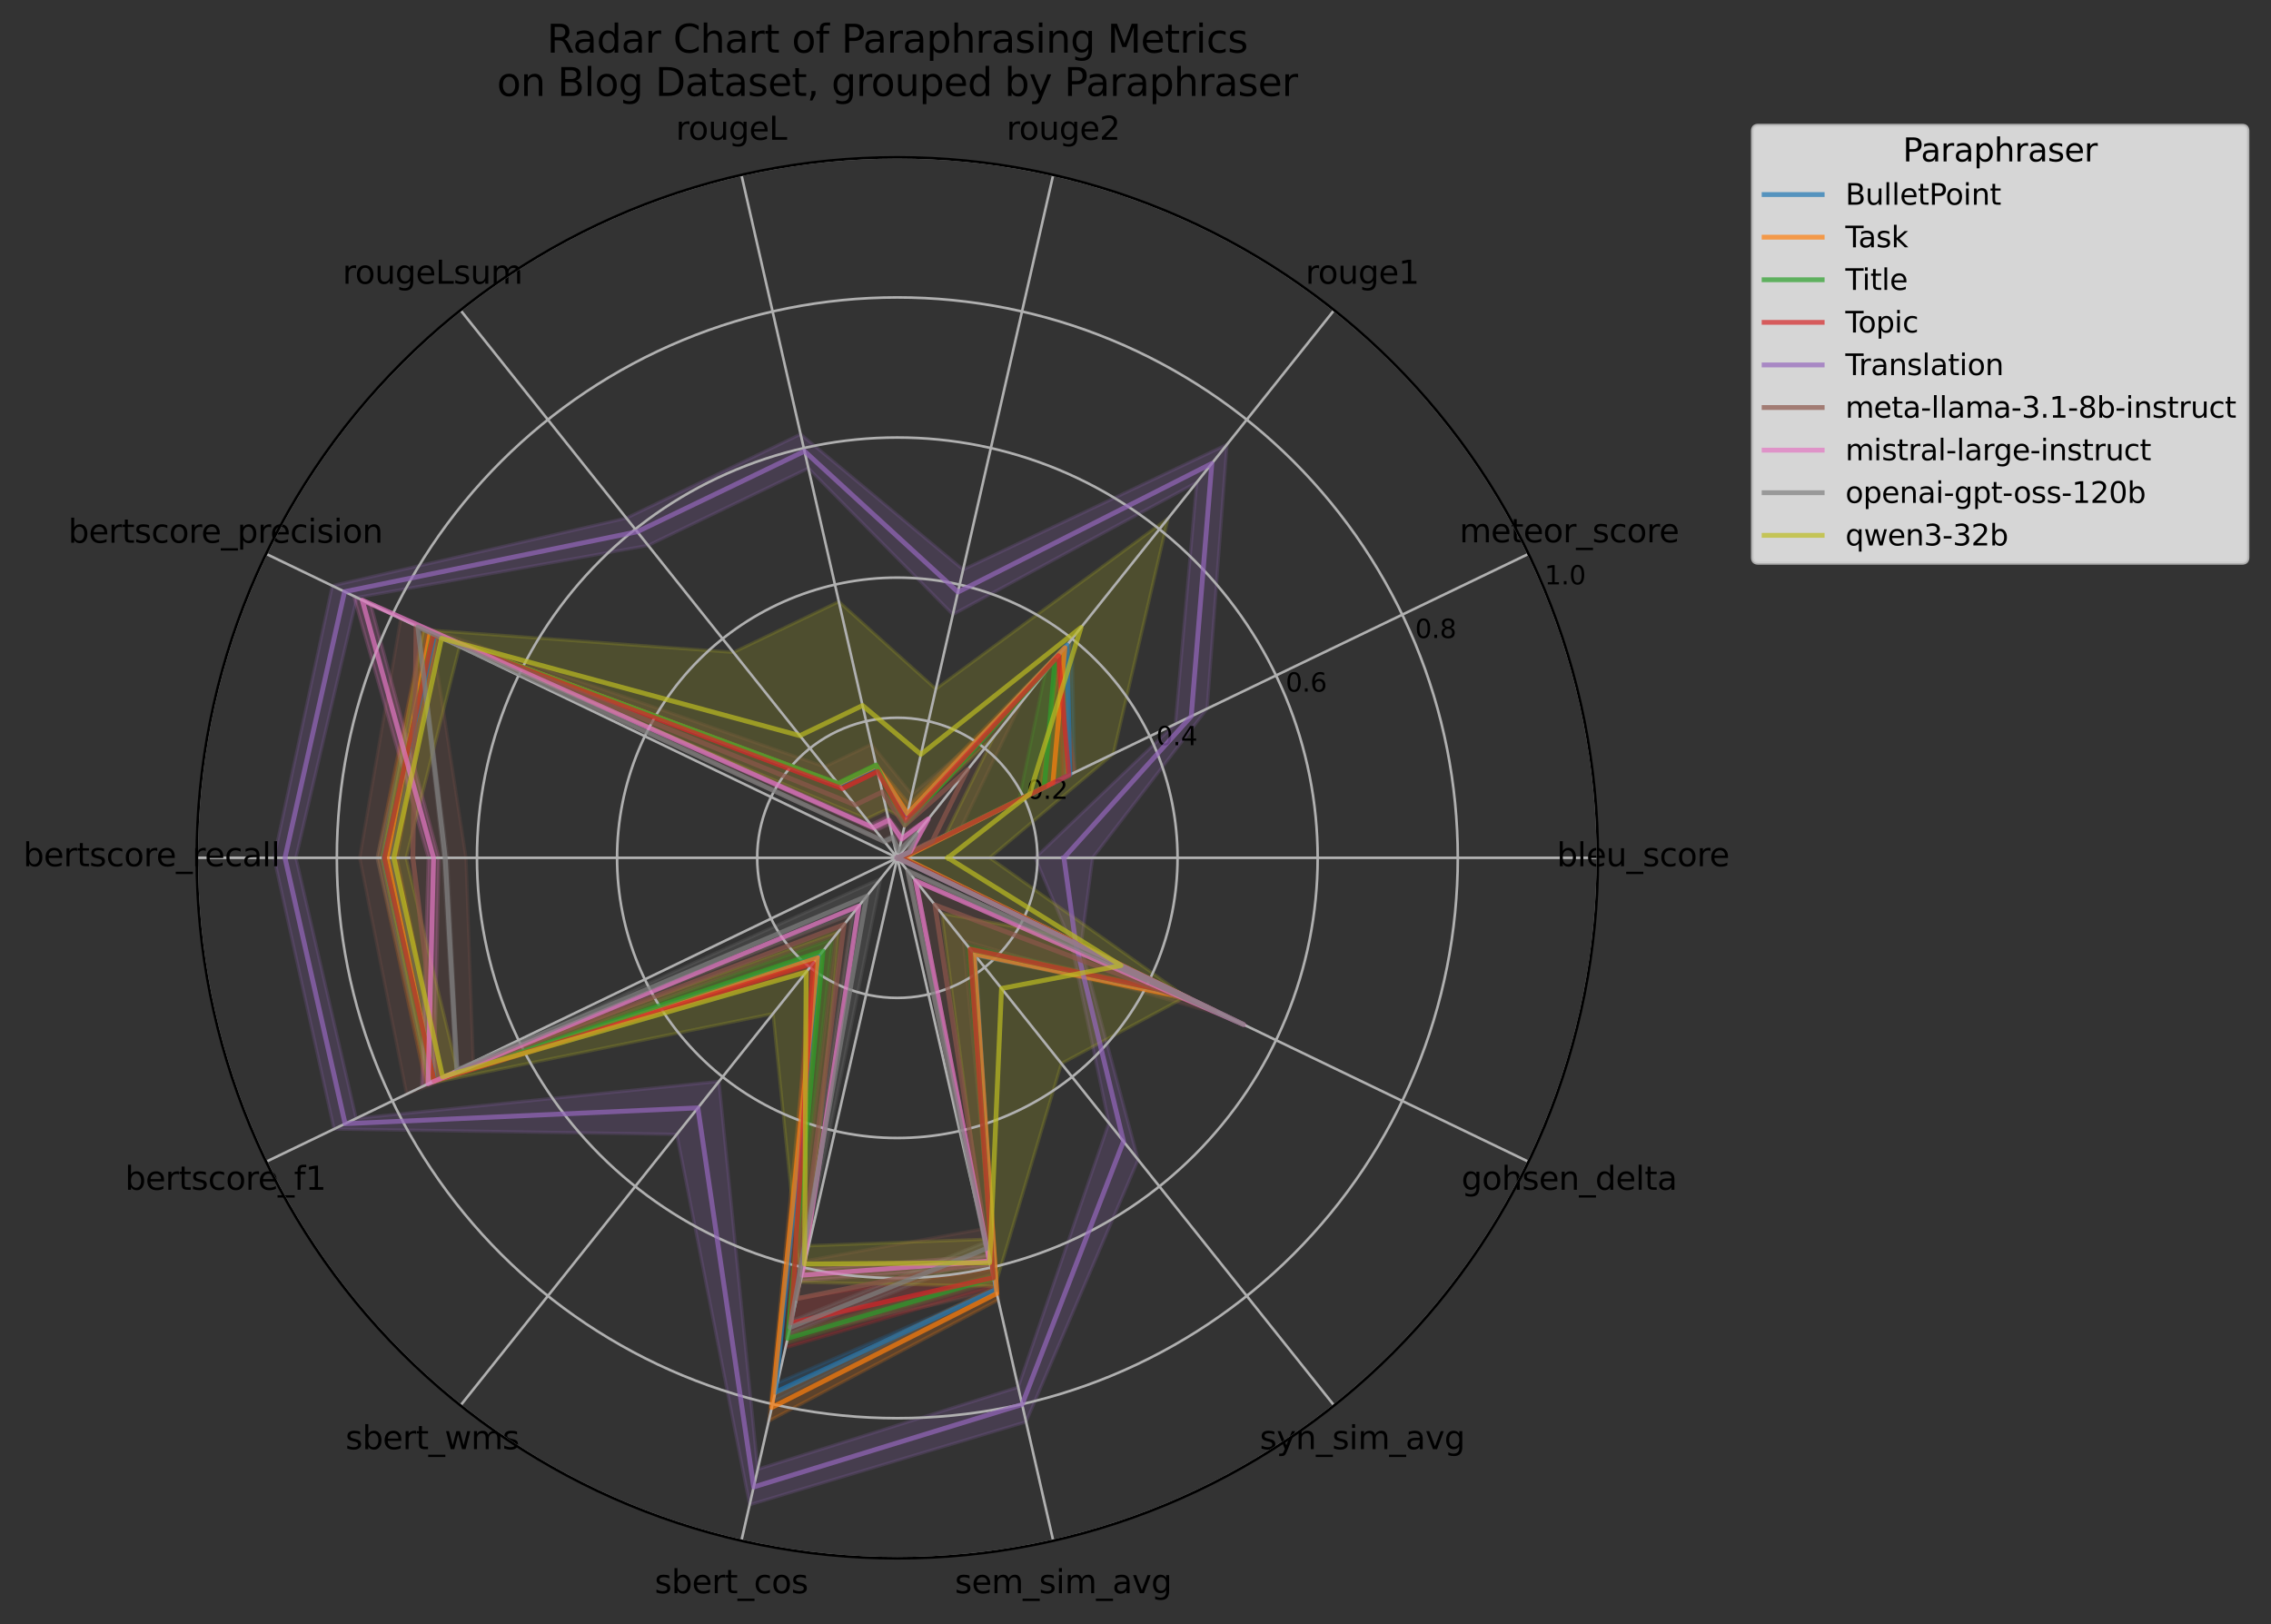 <?xml version="1.0" encoding="utf-8" standalone="no"?>
<!DOCTYPE svg PUBLIC "-//W3C//DTD SVG 1.1//EN"
  "http://www.w3.org/Graphics/SVG/1.1/DTD/svg11.dtd">
<svg xmlns:xlink="http://www.w3.org/1999/xlink" width="704.264pt" height="503.691pt" viewBox="0 0 704.264 503.691" xmlns="http://www.w3.org/2000/svg" version="1.1">
 <rect x="0" y="0" width="704.264" height="503.691" fill="#333333" stroke="none"/>
 <defs>
  <style type="text/css">*{stroke-linejoin: round; stroke-linecap: butt}</style>
 </defs>
 <g id="figure_1">
  <g id="patch_1">
   <path d="M 0 503.691 
L 704.264 503.691 
L 704.264 0 
L 0 0 
L 0 503.691 
z
" style="fill: none"/>
  </g>
  <g id="axes_1">
   <g id="patch_2">
    <path d="M 495.525 266.054 
C 495.525 237.524 489.905 209.271 478.987 182.913 
C 468.069 156.555 452.066 132.603 431.892 112.43 
C 411.718 92.256 387.767 76.252 361.409 65.334 
C 335.05 54.416 306.798 48.796 278.268 48.796 
C 249.738 48.796 221.485 54.416 195.127 65.334 
C 168.769 76.252 144.817 92.256 124.643 112.43 
C 104.47 132.603 88.466 156.555 77.548 182.913 
C 66.63 209.271 61.01 237.524 61.01 266.054 
C 61.01 294.584 66.63 322.837 77.548 349.195 
C 88.466 375.553 104.47 399.504 124.643 419.678 
C 144.817 439.852 168.769 455.856 195.127 466.774 
C 221.485 477.692 249.738 483.311 278.268 483.311 
C 306.798 483.311 335.05 477.692 361.409 466.774 
C 387.767 455.856 411.718 439.852 431.892 419.678 
C 452.066 399.504 468.069 375.553 478.987 349.195 
C 489.905 322.837 495.525 294.584 495.525 266.054 
M 278.268 266.054 
C 278.268 266.054 278.268 266.054 278.268 266.054 
C 278.268 266.054 278.268 266.054 278.268 266.054 
C 278.268 266.054 278.268 266.054 278.268 266.054 
C 278.268 266.054 278.268 266.054 278.268 266.054 
C 278.268 266.054 278.268 266.054 278.268 266.054 
C 278.268 266.054 278.268 266.054 278.268 266.054 
C 278.268 266.054 278.268 266.054 278.268 266.054 
C 278.268 266.054 278.268 266.054 278.268 266.054 
C 278.268 266.054 278.268 266.054 278.268 266.054 
C 278.268 266.054 278.268 266.054 278.268 266.054 
C 278.268 266.054 278.268 266.054 278.268 266.054 
C 278.268 266.054 278.268 266.054 278.268 266.054 
C 278.268 266.054 278.268 266.054 278.268 266.054 
C 278.268 266.054 278.268 266.054 278.268 266.054 
C 278.268 266.054 278.268 266.054 278.268 266.054 
C 278.268 266.054 278.268 266.054 278.268 266.054 
L 278.268 266.054 
z
" style="fill: none"/>
   </g>
   <g id="FillBetweenPolyCollection_1">
    <defs>
     <path id="m3d0ffbcf40" d="M 279.741 -237.638 
L 279.568 -237.638 
L 330.261 -262.676 
L 329.374 -301.722 
L 281.273 -250.804 
L 271.857 -265.725 
L 260.305 -260.162 
L 136.035 -306.133 
L 121.287 -237.638 
L 136.434 -169.334 
L 254.582 -207.937 
L 241.097 -74.781 
L 308.775 -103.977 
L 301.597 -208.384 
L 366.959 -194.926 
L 279.568 -237.638 
L 279.741 -237.638 
L 279.741 -237.638 
L 368.077 -194.388 
L 302.694 -207.008 
L 308.89 -103.47 
L 239.77 -68.967 
L 253.197 -206.2 
L 133.195 -167.774 
L 116.889 -237.638 
L 133.52 -307.345 
L 259.961 -260.593 
L 271.734 -266.263 
L 281.304 -250.941 
L 332.43 -305.555 
L 333.272 -264.126 
L 279.741 -237.638 
z
" style="stroke: #1f77b4; stroke-opacity: 0.2"/>
    </defs>
    <g clip-path="url(#pb920eff0e1)">
     <use xlink:href="#m3d0ffbcf40" x="0" y="503.691" style="fill: #1f77b4; fill-opacity: 0.2; stroke: #1f77b4; stroke-opacity: 0.2"/>
    </g>
   </g>
   <g id="FillBetweenPolyCollection_2">
    <defs>
     <path id="mdc8d18c693" d="M 280.253 -237.638 
L 279.926 -237.638 
L 322.194 -258.791 
L 328.775 -300.971 
L 280.731 -248.432 
L 271.824 -265.869 
L 260.213 -260.277 
L 135.631 -306.328 
L 123.072 -237.638 
L 137.05 -169.63 
L 255.037 -208.508 
L 240.323 -71.391 
L 308.651 -104.52 
L 301.687 -208.27 
L 366.358 -195.215 
L 279.926 -237.638 
L 280.253 -237.638 
L 280.253 -237.638 
L 371.143 -192.911 
L 302.439 -207.328 
L 309.564 -100.518 
L 238.404 -62.982 
L 252.125 -204.855 
L 132.066 -167.231 
L 116.946 -237.638 
L 131.2 -308.461 
L 259.754 -260.853 
L 271.66 -266.587 
L 282.042 -254.175 
L 331.693 -304.631 
L 330.827 -262.949 
L 280.253 -237.638 
z
" style="stroke: #ff7f0e; stroke-opacity: 0.2"/>
    </defs>
    <g clip-path="url(#pb920eff0e1)">
     <use xlink:href="#mdc8d18c693" x="0" y="503.691" style="fill: #ff7f0e; fill-opacity: 0.2; stroke: #ff7f0e; stroke-opacity: 0.2"/>
    </g>
   </g>
   <g id="FillBetweenPolyCollection_3">
    <defs>
     <path id="me626448370" d="M 279.573 -237.638 
L 278.895 -237.638 
L 316.037 -255.826 
L 324.138 -295.158 
L 280.528 -247.541 
L 271.767 -266.12 
L 260.052 -260.479 
L 135.154 -306.557 
L 119.855 -237.638 
L 135.348 -168.811 
L 258.152 -212.413 
L 244.593 -90.101 
L 307.755 -108.446 
L 299.894 -210.519 
L 365.541 -195.609 
L 278.895 -237.638 
L 279.573 -237.638 
L 279.573 -237.638 
L 366.408 -195.191 
L 301.925 -207.972 
L 308.266 -106.207 
L 243.905 -87.086 
L 252.271 -205.039 
L 133.806 -168.068 
L 118.516 -237.638 
L 133.272 -307.464 
L 259.651 -260.982 
L 271.623 -266.748 
L 280.693 -248.266 
L 330.211 -302.772 
L 331.669 -263.354 
L 279.573 -237.638 
z
" style="stroke: #2ca02c; stroke-opacity: 0.2"/>
    </defs>
    <g clip-path="url(#pb920eff0e1)">
     <use xlink:href="#me626448370" x="0" y="503.691" style="fill: #2ca02c; fill-opacity: 0.2; stroke: #2ca02c; stroke-opacity: 0.2"/>
    </g>
   </g>
   <g id="FillBetweenPolyCollection_4">
    <defs>
     <path id="m626d7ae43e" d="M 279.677 -237.638 
L 279.037 -237.638 
L 329.507 -262.313 
L 327.763 -299.703 
L 280.841 -248.91 
L 272.217 -264.148 
L 261.314 -258.897 
L 136.148 -306.079 
L 119.29 -237.638 
L 135.591 -168.928 
L 253.827 -206.989 
L 247.108 -101.119 
L 307.387 -110.057 
L 300.686 -209.526 
L 363.263 -196.706 
L 279.037 -237.638 
L 279.677 -237.638 
L 279.677 -237.638 
L 368.705 -194.085 
L 301.04 -209.082 
L 308.605 -104.722 
L 243.585 -85.681 
L 250.521 -202.844 
L 133.726 -168.03 
L 119.077 -237.638 
L 132.598 -307.788 
L 260.988 -259.306 
L 272.101 -264.657 
L 280.942 -249.354 
L 328.751 -300.941 
L 333.463 -264.218 
L 279.677 -237.638 
z
" style="stroke: #d62728; stroke-opacity: 0.2"/>
    </defs>
    <g clip-path="url(#pb920eff0e1)">
     <use xlink:href="#m626d7ae43e" x="0" y="503.691" style="fill: #d62728; fill-opacity: 0.2; stroke: #d62728; stroke-opacity: 0.2"/>
    </g>
   </g>
   <g id="FillBetweenPolyCollection_5">
    <defs>
     <path id="m0ce9916486" d="M 338.856 -237.638 
L 321.026 -237.638 
L 364.494 -279.162 
L 371.111 -354.06 
L 295.495 -313.115 
L 250.688 -358.47 
L 200.992 -334.538 
L 110.666 -318.35 
L 91.775 -237.638 
L 110.455 -156.823 
L 222.964 -168.289 
L 234.985 -48.003 
L 315.74 -73.462 
L 343.86 -155.387 
L 332.011 -211.756 
L 321.026 -237.638 
L 338.856 -237.638 
L 338.856 -237.638 
L 335.204 -210.218 
L 352.947 -143.992 
L 318.194 -62.709 
L 232.474 -37.003 
L 209.874 -151.875 
L 103.586 -153.515 
L 84.974 -237.638 
L 103.053 -322.016 
L 194.237 -343.009 
L 248.277 -369.034 
L 298.67 -327.026 
L 380.5 -365.833 
L 374.347 -283.907 
L 338.856 -237.638 
z
" style="stroke: #9467bd; stroke-opacity: 0.2"/>
    </defs>
    <g clip-path="url(#pb920eff0e1)">
     <use xlink:href="#m0ce9916486" x="0" y="503.691" style="fill: #9467bd; fill-opacity: 0.2; stroke: #9467bd; stroke-opacity: 0.2"/>
    </g>
   </g>
   <g id="FillBetweenPolyCollection_6">
    <defs>
     <path id="m1dc681027e" d="M 278.946 -237.638 
L 278.268 -237.638 
L 280.14 -238.539 
L 283.169 -243.784 
L 278.388 -238.165 
L 276.979 -243.285 
L 274.656 -242.166 
L 133.856 -307.183 
L 144.508 -237.638 
L 146.769 -174.311 
L 264.327 -220.157 
L 249.738 -112.639 
L 304.55 -122.485 
L 281.081 -234.11 
L 372.853 -192.088 
L 278.268 -237.638 
L 278.946 -237.638 
L 278.946 -237.638 
L 380.619 -188.348 
L 298.784 -211.911 
L 308.95 -103.208 
L 244.386 -89.191 
L 259.182 -213.705 
L 126.085 -164.35 
L 111.544 -237.638 
L 124.269 -311.8 
L 255.746 -265.878 
L 270.23 -272.853 
L 282.759 -257.317 
L 316.871 -286.045 
L 298.143 -247.209 
L 278.946 -237.638 
z
" style="stroke: #8c564b; stroke-opacity: 0.2"/>
    </defs>
    <g clip-path="url(#pb920eff0e1)">
     <use xlink:href="#m1dc681027e" x="0" y="503.691" style="fill: #8c564b; fill-opacity: 0.2; stroke: #8c564b; stroke-opacity: 0.2"/>
    </g>
   </g>
   <g id="FillBetweenPolyCollection_7">
    <defs>
     <path id="mf11526a58d" d="M 278.268 -237.638 
L 278.268 -237.638 
L 282.289 -239.574 
L 287.481 -249.191 
L 279.332 -242.3 
L 275.875 -248.122 
L 271.562 -246.046 
L 114.969 -316.278 
L 136.093 -237.638 
L 134.697 -168.498 
L 266.373 -222.722 
L 249.136 -110.004 
L 306.428 -114.257 
L 283.574 -230.984 
L 384.621 -186.421 
L 278.268 -237.638 
L 278.268 -237.638 
L 278.268 -237.638 
L 386.649 -185.444 
L 284.327 -230.039 
L 307.198 -110.884 
L 248.309 -106.38 
L 266.298 -222.628 
L 130.802 -166.622 
L 132.804 -237.638 
L 109.698 -318.816 
L 270.055 -247.935 
L 275.337 -250.479 
L 279.871 -244.661 
L 288.234 -250.135 
L 282.455 -239.654 
L 278.268 -237.638 
z
" style="stroke: #e377c2; stroke-opacity: 0.2"/>
    </defs>
    <g clip-path="url(#pb920eff0e1)">
     <use xlink:href="#mf11526a58d" x="0" y="503.691" style="fill: #e377c2; fill-opacity: 0.2; stroke: #e377c2; stroke-opacity: 0.2"/>
    </g>
   </g>
   <g id="FillBetweenPolyCollection_8">
    <defs>
     <path id="m101d567f7b" d="M 278.268 -237.638 
L 278.268 -237.638 
L 280.69 -238.804 
L 283.12 -243.722 
L 278.614 -239.155 
L 276.958 -243.376 
L 274.598 -242.239 
L 129.696 -309.186 
L 138.754 -237.638 
L 141.994 -172.011 
L 273.148 -231.217 
L 245.488 -94.022 
L 305.479 -118.417 
L 281.108 -234.075 
L 384.339 -186.556 
L 278.268 -237.638 
L 278.268 -237.638 
L 278.268 -237.638 
L 386.668 -185.435 
L 282 -232.958 
L 306.372 -114.503 
L 244.553 -89.925 
L 264.394 -220.241 
L 141.363 -171.708 
L 137.379 -237.638 
L 129.475 -309.292 
L 273.834 -243.197 
L 276.685 -244.57 
L 278.887 -240.352 
L 285.03 -246.117 
L 283.06 -239.945 
L 278.268 -237.638 
z
" style="stroke: #7f7f7f; stroke-opacity: 0.2"/>
    </defs>
    <g clip-path="url(#pb920eff0e1)">
     <use xlink:href="#m101d567f7b" x="0" y="503.691" style="fill: #7f7f7f; fill-opacity: 0.2; stroke: #7f7f7f; stroke-opacity: 0.2"/>
    </g>
   </g>
   <g id="FillBetweenPolyCollection_9">
    <defs>
     <path id="m495c33e84c" d="M 306.918 -237.638 
L 280.974 -237.638 
L 293.245 -244.85 
L 308.204 -275.176 
L 280.954 -249.409 
L 274.843 -252.643 
L 268.671 -249.671 
L 142.489 -303.025 
L 125.945 -237.638 
L 141.759 -171.899 
L 260.273 -215.073 
L 250.807 -117.325 
L 305.273 -119.319 
L 292.008 -220.408 
L 327.511 -213.923 
L 280.974 -237.638 
L 306.918 -237.638 
L 306.918 -237.638 
L 367.756 -194.542 
L 329.155 -173.827 
L 308.591 -104.781 
L 248.22 -105.991 
L 239.72 -189.3 
L 132.766 -167.567 
L 118.312 -237.638 
L 131.359 -308.385 
L 227.445 -301.368 
L 260.129 -317.108 
L 290.222 -290.015 
L 362.244 -342.94 
L 345.3 -269.919 
L 306.918 -237.638 
z
" style="stroke: #bcbd22; stroke-opacity: 0.2"/>
    </defs>
    <g clip-path="url(#pb920eff0e1)">
     <use xlink:href="#m495c33e84c" x="0" y="503.691" style="fill: #bcbd22; fill-opacity: 0.2; stroke: #bcbd22; stroke-opacity: 0.2"/>
    </g>
   </g>
   <g id="matplotlib.axis_1">
    <g id="xtick_1">
     <g id="line2d_1">
      <path d="M 278.268 266.054 
L 495.525 266.054 
" clip-path="url(#pb920eff0e1)" style="fill: none; stroke: #b0b0b0; stroke-width: 0.8; stroke-linecap: square"/>
     </g>
     <g id="text_1">
      <!-- bleu_score -->
      <g transform="translate(482.784 268.674) scale(0.1 -0.1)">
       <defs>
        <path id="DejaVuSans-62" d="M 3116 1747 
Q 3116 2381 2855 2742 
Q 2594 3103 2138 3103 
Q 1681 3103 1420 2742 
Q 1159 2381 1159 1747 
Q 1159 1113 1420 752 
Q 1681 391 2138 391 
Q 2594 391 2855 752 
Q 3116 1113 3116 1747 
z
M 1159 2969 
Q 1341 3281 1617 3432 
Q 1894 3584 2278 3584 
Q 2916 3584 3314 3078 
Q 3713 2572 3713 1747 
Q 3713 922 3314 415 
Q 2916 -91 2278 -91 
Q 1894 -91 1617 61 
Q 1341 213 1159 525 
L 1159 0 
L 581 0 
L 581 4863 
L 1159 4863 
L 1159 2969 
z
" transform="scale(0.016)"/>
        <path id="DejaVuSans-6c" d="M 603 4863 
L 1178 4863 
L 1178 0 
L 603 0 
L 603 4863 
z
" transform="scale(0.016)"/>
        <path id="DejaVuSans-65" d="M 3597 1894 
L 3597 1613 
L 953 1613 
Q 991 1019 1311 708 
Q 1631 397 2203 397 
Q 2534 397 2845 478 
Q 3156 559 3463 722 
L 3463 178 
Q 3153 47 2828 -22 
Q 2503 -91 2169 -91 
Q 1331 -91 842 396 
Q 353 884 353 1716 
Q 353 2575 817 3079 
Q 1281 3584 2069 3584 
Q 2775 3584 3186 3129 
Q 3597 2675 3597 1894 
z
M 3022 2063 
Q 3016 2534 2758 2815 
Q 2500 3097 2075 3097 
Q 1594 3097 1305 2825 
Q 1016 2553 972 2059 
L 3022 2063 
z
" transform="scale(0.016)"/>
        <path id="DejaVuSans-75" d="M 544 1381 
L 544 3500 
L 1119 3500 
L 1119 1403 
Q 1119 906 1312 657 
Q 1506 409 1894 409 
Q 2359 409 2629 706 
Q 2900 1003 2900 1516 
L 2900 3500 
L 3475 3500 
L 3475 0 
L 2900 0 
L 2900 538 
Q 2691 219 2414 64 
Q 2138 -91 1772 -91 
Q 1169 -91 856 284 
Q 544 659 544 1381 
z
M 1991 3584 
L 1991 3584 
z
" transform="scale(0.016)"/>
        <path id="DejaVuSans-5f" d="M 3263 -1063 
L 3263 -1509 
L -63 -1509 
L -63 -1063 
L 3263 -1063 
z
" transform="scale(0.016)"/>
        <path id="DejaVuSans-73" d="M 2834 3397 
L 2834 2853 
Q 2591 2978 2328 3040 
Q 2066 3103 1784 3103 
Q 1356 3103 1142 2972 
Q 928 2841 928 2578 
Q 928 2378 1081 2264 
Q 1234 2150 1697 2047 
L 1894 2003 
Q 2506 1872 2764 1633 
Q 3022 1394 3022 966 
Q 3022 478 2636 193 
Q 2250 -91 1575 -91 
Q 1294 -91 989 -36 
Q 684 19 347 128 
L 347 722 
Q 666 556 975 473 
Q 1284 391 1588 391 
Q 1994 391 2212 530 
Q 2431 669 2431 922 
Q 2431 1156 2273 1281 
Q 2116 1406 1581 1522 
L 1381 1569 
Q 847 1681 609 1914 
Q 372 2147 372 2553 
Q 372 3047 722 3315 
Q 1072 3584 1716 3584 
Q 2034 3584 2315 3537 
Q 2597 3491 2834 3397 
z
" transform="scale(0.016)"/>
        <path id="DejaVuSans-63" d="M 3122 3366 
L 3122 2828 
Q 2878 2963 2633 3030 
Q 2388 3097 2138 3097 
Q 1578 3097 1268 2742 
Q 959 2388 959 1747 
Q 959 1106 1268 751 
Q 1578 397 2138 397 
Q 2388 397 2633 464 
Q 2878 531 3122 666 
L 3122 134 
Q 2881 22 2623 -34 
Q 2366 -91 2075 -91 
Q 1284 -91 818 406 
Q 353 903 353 1747 
Q 353 2603 823 3093 
Q 1294 3584 2113 3584 
Q 2378 3584 2631 3529 
Q 2884 3475 3122 3366 
z
" transform="scale(0.016)"/>
        <path id="DejaVuSans-6f" d="M 1959 3097 
Q 1497 3097 1228 2736 
Q 959 2375 959 1747 
Q 959 1119 1226 758 
Q 1494 397 1959 397 
Q 2419 397 2687 759 
Q 2956 1122 2956 1747 
Q 2956 2369 2687 2733 
Q 2419 3097 1959 3097 
z
M 1959 3584 
Q 2709 3584 3137 3096 
Q 3566 2609 3566 1747 
Q 3566 888 3137 398 
Q 2709 -91 1959 -91 
Q 1206 -91 779 398 
Q 353 888 353 1747 
Q 353 2609 779 3096 
Q 1206 3584 1959 3584 
z
" transform="scale(0.016)"/>
        <path id="DejaVuSans-72" d="M 2631 2963 
Q 2534 3019 2420 3045 
Q 2306 3072 2169 3072 
Q 1681 3072 1420 2755 
Q 1159 2438 1159 1844 
L 1159 0 
L 581 0 
L 581 3500 
L 1159 3500 
L 1159 2956 
Q 1341 3275 1631 3429 
Q 1922 3584 2338 3584 
Q 2397 3584 2469 3576 
Q 2541 3569 2628 3553 
L 2631 2963 
z
" transform="scale(0.016)"/>
       </defs>
       <use xlink:href="#DejaVuSans-62"/>
       <use xlink:href="#DejaVuSans-6c" transform="translate(63.477 0)"/>
       <use xlink:href="#DejaVuSans-65" transform="translate(91.26 0)"/>
       <use xlink:href="#DejaVuSans-75" transform="translate(152.783 0)"/>
       <use xlink:href="#DejaVuSans-5f" transform="translate(216.162 0)"/>
       <use xlink:href="#DejaVuSans-73" transform="translate(266.162 0)"/>
       <use xlink:href="#DejaVuSans-63" transform="translate(318.262 0)"/>
       <use xlink:href="#DejaVuSans-6f" transform="translate(373.242 0)"/>
       <use xlink:href="#DejaVuSans-72" transform="translate(434.424 0)"/>
       <use xlink:href="#DejaVuSans-65" transform="translate(473.287 0)"/>
      </g>
     </g>
    </g>
    <g id="xtick_2">
     <g id="line2d_2">
      <path d="M 278.268 266.054 
L 474.01 171.789 
" clip-path="url(#pb920eff0e1)" style="fill: none; stroke: #b0b0b0; stroke-width: 0.8; stroke-linecap: square"/>
     </g>
     <g id="text_2">
      <!-- meteor_score -->
      <g transform="translate(452.592 168.196) scale(0.1 -0.1)">
       <defs>
        <path id="DejaVuSans-6d" d="M 3328 2828 
Q 3544 3216 3844 3400 
Q 4144 3584 4550 3584 
Q 5097 3584 5394 3201 
Q 5691 2819 5691 2113 
L 5691 0 
L 5113 0 
L 5113 2094 
Q 5113 2597 4934 2840 
Q 4756 3084 4391 3084 
Q 3944 3084 3684 2787 
Q 3425 2491 3425 1978 
L 3425 0 
L 2847 0 
L 2847 2094 
Q 2847 2600 2669 2842 
Q 2491 3084 2119 3084 
Q 1678 3084 1418 2786 
Q 1159 2488 1159 1978 
L 1159 0 
L 581 0 
L 581 3500 
L 1159 3500 
L 1159 2956 
Q 1356 3278 1631 3431 
Q 1906 3584 2284 3584 
Q 2666 3584 2933 3390 
Q 3200 3197 3328 2828 
z
" transform="scale(0.016)"/>
        <path id="DejaVuSans-74" d="M 1172 4494 
L 1172 3500 
L 2356 3500 
L 2356 3053 
L 1172 3053 
L 1172 1153 
Q 1172 725 1289 603 
Q 1406 481 1766 481 
L 2356 481 
L 2356 0 
L 1766 0 
Q 1100 0 847 248 
Q 594 497 594 1153 
L 594 3053 
L 172 3053 
L 172 3500 
L 594 3500 
L 594 4494 
L 1172 4494 
z
" transform="scale(0.016)"/>
       </defs>
       <use xlink:href="#DejaVuSans-6d"/>
       <use xlink:href="#DejaVuSans-65" transform="translate(97.412 0)"/>
       <use xlink:href="#DejaVuSans-74" transform="translate(158.936 0)"/>
       <use xlink:href="#DejaVuSans-65" transform="translate(198.145 0)"/>
       <use xlink:href="#DejaVuSans-6f" transform="translate(259.668 0)"/>
       <use xlink:href="#DejaVuSans-72" transform="translate(320.85 0)"/>
       <use xlink:href="#DejaVuSans-5f" transform="translate(361.963 0)"/>
       <use xlink:href="#DejaVuSans-73" transform="translate(411.963 0)"/>
       <use xlink:href="#DejaVuSans-63" transform="translate(464.062 0)"/>
       <use xlink:href="#DejaVuSans-6f" transform="translate(519.043 0)"/>
       <use xlink:href="#DejaVuSans-72" transform="translate(580.225 0)"/>
       <use xlink:href="#DejaVuSans-65" transform="translate(619.088 0)"/>
      </g>
     </g>
    </g>
    <g id="xtick_3">
     <g id="line2d_3">
      <path d="M 278.268 266.054 
L 413.725 96.195 
" clip-path="url(#pb920eff0e1)" style="fill: none; stroke: #b0b0b0; stroke-width: 0.8; stroke-linecap: square"/>
     </g>
     <g id="text_3">
      <!-- rouge1 -->
      <g transform="translate(404.851 88.009) scale(0.1 -0.1)">
       <defs>
        <path id="DejaVuSans-67" d="M 2906 1791 
Q 2906 2416 2648 2759 
Q 2391 3103 1925 3103 
Q 1463 3103 1205 2759 
Q 947 2416 947 1791 
Q 947 1169 1205 825 
Q 1463 481 1925 481 
Q 2391 481 2648 825 
Q 2906 1169 2906 1791 
z
M 3481 434 
Q 3481 -459 3084 -895 
Q 2688 -1331 1869 -1331 
Q 1566 -1331 1297 -1286 
Q 1028 -1241 775 -1147 
L 775 -588 
Q 1028 -725 1275 -790 
Q 1522 -856 1778 -856 
Q 2344 -856 2625 -561 
Q 2906 -266 2906 331 
L 2906 616 
Q 2728 306 2450 153 
Q 2172 0 1784 0 
Q 1141 0 747 490 
Q 353 981 353 1791 
Q 353 2603 747 3093 
Q 1141 3584 1784 3584 
Q 2172 3584 2450 3431 
Q 2728 3278 2906 2969 
L 2906 3500 
L 3481 3500 
L 3481 434 
z
" transform="scale(0.016)"/>
        <path id="DejaVuSans-31" d="M 794 531 
L 1825 531 
L 1825 4091 
L 703 3866 
L 703 4441 
L 1819 4666 
L 2450 4666 
L 2450 531 
L 3481 531 
L 3481 0 
L 794 0 
L 794 531 
z
" transform="scale(0.016)"/>
       </defs>
       <use xlink:href="#DejaVuSans-72"/>
       <use xlink:href="#DejaVuSans-6f" transform="translate(38.863 0)"/>
       <use xlink:href="#DejaVuSans-75" transform="translate(100.045 0)"/>
       <use xlink:href="#DejaVuSans-67" transform="translate(163.424 0)"/>
       <use xlink:href="#DejaVuSans-65" transform="translate(226.9 0)"/>
       <use xlink:href="#DejaVuSans-31" transform="translate(288.424 0)"/>
      </g>
     </g>
    </g>
    <g id="xtick_4">
     <g id="line2d_4">
      <path d="M 278.268 266.054 
L 326.612 54.244 
" clip-path="url(#pb920eff0e1)" style="fill: none; stroke: #b0b0b0; stroke-width: 0.8; stroke-linecap: square"/>
     </g>
     <g id="text_4">
      <!-- rouge2 -->
      <g transform="translate(312.124 43.354) scale(0.1 -0.1)">
       <defs>
        <path id="DejaVuSans-32" d="M 1228 531 
L 3431 531 
L 3431 0 
L 469 0 
L 469 531 
Q 828 903 1448 1529 
Q 2069 2156 2228 2338 
Q 2531 2678 2651 2914 
Q 2772 3150 2772 3378 
Q 2772 3750 2511 3984 
Q 2250 4219 1831 4219 
Q 1534 4219 1204 4116 
Q 875 4013 500 3803 
L 500 4441 
Q 881 4594 1212 4672 
Q 1544 4750 1819 4750 
Q 2544 4750 2975 4387 
Q 3406 4025 3406 3419 
Q 3406 3131 3298 2873 
Q 3191 2616 2906 2266 
Q 2828 2175 2409 1742 
Q 1991 1309 1228 531 
z
" transform="scale(0.016)"/>
       </defs>
       <use xlink:href="#DejaVuSans-72"/>
       <use xlink:href="#DejaVuSans-6f" transform="translate(38.863 0)"/>
       <use xlink:href="#DejaVuSans-75" transform="translate(100.045 0)"/>
       <use xlink:href="#DejaVuSans-67" transform="translate(163.424 0)"/>
       <use xlink:href="#DejaVuSans-65" transform="translate(226.9 0)"/>
       <use xlink:href="#DejaVuSans-32" transform="translate(288.424 0)"/>
      </g>
     </g>
    </g>
    <g id="xtick_5">
     <g id="line2d_5">
      <path d="M 278.268 266.054 
L 229.923 54.244 
" clip-path="url(#pb920eff0e1)" style="fill: none; stroke: #b0b0b0; stroke-width: 0.8; stroke-linecap: square"/>
     </g>
     <g id="text_5">
      <!-- rougeL -->
      <g transform="translate(209.6 43.354) scale(0.1 -0.1)">
       <defs>
        <path id="DejaVuSans-4c" d="M 628 4666 
L 1259 4666 
L 1259 531 
L 3531 531 
L 3531 0 
L 628 0 
L 628 4666 
z
" transform="scale(0.016)"/>
       </defs>
       <use xlink:href="#DejaVuSans-72"/>
       <use xlink:href="#DejaVuSans-6f" transform="translate(38.863 0)"/>
       <use xlink:href="#DejaVuSans-75" transform="translate(100.045 0)"/>
       <use xlink:href="#DejaVuSans-67" transform="translate(163.424 0)"/>
       <use xlink:href="#DejaVuSans-65" transform="translate(226.9 0)"/>
       <use xlink:href="#DejaVuSans-4c" transform="translate(288.424 0)"/>
      </g>
     </g>
    </g>
    <g id="xtick_6">
     <g id="line2d_6">
      <path d="M 278.268 266.054 
L 142.81 96.195 
" clip-path="url(#pb920eff0e1)" style="fill: none; stroke: #b0b0b0; stroke-width: 0.8; stroke-linecap: square"/>
     </g>
     <g id="text_6">
      <!-- rougeLsum -->
      <g transform="translate(106.229 88.009) scale(0.1 -0.1)">
       <use xlink:href="#DejaVuSans-72"/>
       <use xlink:href="#DejaVuSans-6f" transform="translate(38.863 0)"/>
       <use xlink:href="#DejaVuSans-75" transform="translate(100.045 0)"/>
       <use xlink:href="#DejaVuSans-67" transform="translate(163.424 0)"/>
       <use xlink:href="#DejaVuSans-65" transform="translate(226.9 0)"/>
       <use xlink:href="#DejaVuSans-4c" transform="translate(288.424 0)"/>
       <use xlink:href="#DejaVuSans-73" transform="translate(344.137 0)"/>
       <use xlink:href="#DejaVuSans-75" transform="translate(396.236 0)"/>
       <use xlink:href="#DejaVuSans-6d" transform="translate(459.615 0)"/>
      </g>
     </g>
    </g>
    <g id="xtick_7">
     <g id="line2d_7">
      <path d="M 278.268 266.054 
L 82.525 171.789 
" clip-path="url(#pb920eff0e1)" style="fill: none; stroke: #b0b0b0; stroke-width: 0.8; stroke-linecap: square"/>
     </g>
     <g id="text_7">
      <!-- bertscore_precision -->
      <g transform="translate(21.159 168.335) scale(0.1 -0.1)">
       <defs>
        <path id="DejaVuSans-70" d="M 1159 525 
L 1159 -1331 
L 581 -1331 
L 581 3500 
L 1159 3500 
L 1159 2969 
Q 1341 3281 1617 3432 
Q 1894 3584 2278 3584 
Q 2916 3584 3314 3078 
Q 3713 2572 3713 1747 
Q 3713 922 3314 415 
Q 2916 -91 2278 -91 
Q 1894 -91 1617 61 
Q 1341 213 1159 525 
z
M 3116 1747 
Q 3116 2381 2855 2742 
Q 2594 3103 2138 3103 
Q 1681 3103 1420 2742 
Q 1159 2381 1159 1747 
Q 1159 1113 1420 752 
Q 1681 391 2138 391 
Q 2594 391 2855 752 
Q 3116 1113 3116 1747 
z
" transform="scale(0.016)"/>
        <path id="DejaVuSans-69" d="M 603 3500 
L 1178 3500 
L 1178 0 
L 603 0 
L 603 3500 
z
M 603 4863 
L 1178 4863 
L 1178 4134 
L 603 4134 
L 603 4863 
z
" transform="scale(0.016)"/>
        <path id="DejaVuSans-6e" d="M 3513 2113 
L 3513 0 
L 2938 0 
L 2938 2094 
Q 2938 2591 2744 2837 
Q 2550 3084 2163 3084 
Q 1697 3084 1428 2787 
Q 1159 2491 1159 1978 
L 1159 0 
L 581 0 
L 581 3500 
L 1159 3500 
L 1159 2956 
Q 1366 3272 1645 3428 
Q 1925 3584 2291 3584 
Q 2894 3584 3203 3211 
Q 3513 2838 3513 2113 
z
" transform="scale(0.016)"/>
       </defs>
       <use xlink:href="#DejaVuSans-62"/>
       <use xlink:href="#DejaVuSans-65" transform="translate(63.477 0)"/>
       <use xlink:href="#DejaVuSans-72" transform="translate(125 0)"/>
       <use xlink:href="#DejaVuSans-74" transform="translate(166.113 0)"/>
       <use xlink:href="#DejaVuSans-73" transform="translate(205.322 0)"/>
       <use xlink:href="#DejaVuSans-63" transform="translate(257.422 0)"/>
       <use xlink:href="#DejaVuSans-6f" transform="translate(312.402 0)"/>
       <use xlink:href="#DejaVuSans-72" transform="translate(373.584 0)"/>
       <use xlink:href="#DejaVuSans-65" transform="translate(412.447 0)"/>
       <use xlink:href="#DejaVuSans-5f" transform="translate(473.971 0)"/>
       <use xlink:href="#DejaVuSans-70" transform="translate(523.971 0)"/>
       <use xlink:href="#DejaVuSans-72" transform="translate(587.447 0)"/>
       <use xlink:href="#DejaVuSans-65" transform="translate(626.311 0)"/>
       <use xlink:href="#DejaVuSans-63" transform="translate(687.834 0)"/>
       <use xlink:href="#DejaVuSans-69" transform="translate(742.814 0)"/>
       <use xlink:href="#DejaVuSans-73" transform="translate(770.598 0)"/>
       <use xlink:href="#DejaVuSans-69" transform="translate(822.697 0)"/>
       <use xlink:href="#DejaVuSans-6f" transform="translate(850.48 0)"/>
       <use xlink:href="#DejaVuSans-6e" transform="translate(911.662 0)"/>
      </g>
     </g>
    </g>
    <g id="xtick_8">
     <g id="line2d_8">
      <path d="M 278.268 266.054 
L 61.01 266.054 
" clip-path="url(#pb920eff0e1)" style="fill: none; stroke: #b0b0b0; stroke-width: 0.8; stroke-linecap: square"/>
     </g>
     <g id="text_8">
      <!-- bertscore_recall -->
      <g transform="translate(7.2 268.674) scale(0.1 -0.1)">
       <defs>
        <path id="DejaVuSans-61" d="M 2194 1759 
Q 1497 1759 1228 1600 
Q 959 1441 959 1056 
Q 959 750 1161 570 
Q 1363 391 1709 391 
Q 2188 391 2477 730 
Q 2766 1069 2766 1631 
L 2766 1759 
L 2194 1759 
z
M 3341 1997 
L 3341 0 
L 2766 0 
L 2766 531 
Q 2569 213 2275 61 
Q 1981 -91 1556 -91 
Q 1019 -91 701 211 
Q 384 513 384 1019 
Q 384 1609 779 1909 
Q 1175 2209 1959 2209 
L 2766 2209 
L 2766 2266 
Q 2766 2663 2505 2880 
Q 2244 3097 1772 3097 
Q 1472 3097 1187 3025 
Q 903 2953 641 2809 
L 641 3341 
Q 956 3463 1253 3523 
Q 1550 3584 1831 3584 
Q 2591 3584 2966 3190 
Q 3341 2797 3341 1997 
z
" transform="scale(0.016)"/>
       </defs>
       <use xlink:href="#DejaVuSans-62"/>
       <use xlink:href="#DejaVuSans-65" transform="translate(63.477 0)"/>
       <use xlink:href="#DejaVuSans-72" transform="translate(125 0)"/>
       <use xlink:href="#DejaVuSans-74" transform="translate(166.113 0)"/>
       <use xlink:href="#DejaVuSans-73" transform="translate(205.322 0)"/>
       <use xlink:href="#DejaVuSans-63" transform="translate(257.422 0)"/>
       <use xlink:href="#DejaVuSans-6f" transform="translate(312.402 0)"/>
       <use xlink:href="#DejaVuSans-72" transform="translate(373.584 0)"/>
       <use xlink:href="#DejaVuSans-65" transform="translate(412.447 0)"/>
       <use xlink:href="#DejaVuSans-5f" transform="translate(473.971 0)"/>
       <use xlink:href="#DejaVuSans-72" transform="translate(523.971 0)"/>
       <use xlink:href="#DejaVuSans-65" transform="translate(562.834 0)"/>
       <use xlink:href="#DejaVuSans-63" transform="translate(624.357 0)"/>
       <use xlink:href="#DejaVuSans-61" transform="translate(679.338 0)"/>
       <use xlink:href="#DejaVuSans-6c" transform="translate(740.617 0)"/>
       <use xlink:href="#DejaVuSans-6c" transform="translate(768.4 0)"/>
      </g>
     </g>
    </g>
    <g id="xtick_9">
     <g id="line2d_9">
      <path d="M 278.268 266.054 
L 82.525 360.318 
" clip-path="url(#pb920eff0e1)" style="fill: none; stroke: #b0b0b0; stroke-width: 0.8; stroke-linecap: square"/>
     </g>
     <g id="text_9">
      <!-- bertscore_f1 -->
      <g transform="translate(38.771 369.013) scale(0.1 -0.1)">
       <defs>
        <path id="DejaVuSans-66" d="M 2375 4863 
L 2375 4384 
L 1825 4384 
Q 1516 4384 1395 4259 
Q 1275 4134 1275 3809 
L 1275 3500 
L 2222 3500 
L 2222 3053 
L 1275 3053 
L 1275 0 
L 697 0 
L 697 3053 
L 147 3053 
L 147 3500 
L 697 3500 
L 697 3744 
Q 697 4328 969 4595 
Q 1241 4863 1831 4863 
L 2375 4863 
z
" transform="scale(0.016)"/>
       </defs>
       <use xlink:href="#DejaVuSans-62"/>
       <use xlink:href="#DejaVuSans-65" transform="translate(63.477 0)"/>
       <use xlink:href="#DejaVuSans-72" transform="translate(125 0)"/>
       <use xlink:href="#DejaVuSans-74" transform="translate(166.113 0)"/>
       <use xlink:href="#DejaVuSans-73" transform="translate(205.322 0)"/>
       <use xlink:href="#DejaVuSans-63" transform="translate(257.422 0)"/>
       <use xlink:href="#DejaVuSans-6f" transform="translate(312.402 0)"/>
       <use xlink:href="#DejaVuSans-72" transform="translate(373.584 0)"/>
       <use xlink:href="#DejaVuSans-65" transform="translate(412.447 0)"/>
       <use xlink:href="#DejaVuSans-5f" transform="translate(473.971 0)"/>
       <use xlink:href="#DejaVuSans-66" transform="translate(523.971 0)"/>
       <use xlink:href="#DejaVuSans-31" transform="translate(559.176 0)"/>
      </g>
     </g>
    </g>
    <g id="xtick_10">
     <g id="line2d_10">
      <path d="M 278.268 266.054 
L 142.81 435.913 
" clip-path="url(#pb920eff0e1)" style="fill: none; stroke: #b0b0b0; stroke-width: 0.8; stroke-linecap: square"/>
     </g>
     <g id="text_10">
      <!-- sbert_wms -->
      <g transform="translate(107.146 449.479) scale(0.1 -0.1)">
       <defs>
        <path id="DejaVuSans-77" d="M 269 3500 
L 844 3500 
L 1563 769 
L 2278 3500 
L 2956 3500 
L 3675 769 
L 4391 3500 
L 4966 3500 
L 4050 0 
L 3372 0 
L 2619 2869 
L 1863 0 
L 1184 0 
L 269 3500 
z
" transform="scale(0.016)"/>
       </defs>
       <use xlink:href="#DejaVuSans-73"/>
       <use xlink:href="#DejaVuSans-62" transform="translate(52.1 0)"/>
       <use xlink:href="#DejaVuSans-65" transform="translate(115.576 0)"/>
       <use xlink:href="#DejaVuSans-72" transform="translate(177.1 0)"/>
       <use xlink:href="#DejaVuSans-74" transform="translate(218.213 0)"/>
       <use xlink:href="#DejaVuSans-5f" transform="translate(257.422 0)"/>
       <use xlink:href="#DejaVuSans-77" transform="translate(307.422 0)"/>
       <use xlink:href="#DejaVuSans-6d" transform="translate(389.209 0)"/>
       <use xlink:href="#DejaVuSans-73" transform="translate(486.621 0)"/>
      </g>
     </g>
    </g>
    <g id="xtick_11">
     <g id="line2d_11">
      <path d="M 278.268 266.054 
L 229.923 477.864 
" clip-path="url(#pb920eff0e1)" style="fill: none; stroke: #b0b0b0; stroke-width: 0.8; stroke-linecap: square"/>
     </g>
     <g id="text_11">
      <!-- sbert_cos -->
      <g transform="translate(203.024 494.134) scale(0.1 -0.1)">
       <use xlink:href="#DejaVuSans-73"/>
       <use xlink:href="#DejaVuSans-62" transform="translate(52.1 0)"/>
       <use xlink:href="#DejaVuSans-65" transform="translate(115.576 0)"/>
       <use xlink:href="#DejaVuSans-72" transform="translate(177.1 0)"/>
       <use xlink:href="#DejaVuSans-74" transform="translate(218.213 0)"/>
       <use xlink:href="#DejaVuSans-5f" transform="translate(257.422 0)"/>
       <use xlink:href="#DejaVuSans-63" transform="translate(307.422 0)"/>
       <use xlink:href="#DejaVuSans-6f" transform="translate(362.402 0)"/>
       <use xlink:href="#DejaVuSans-73" transform="translate(423.584 0)"/>
      </g>
     </g>
    </g>
    <g id="xtick_12">
     <g id="line2d_12">
      <path d="M 278.268 266.054 
L 326.612 477.864 
" clip-path="url(#pb920eff0e1)" style="fill: none; stroke: #b0b0b0; stroke-width: 0.8; stroke-linecap: square"/>
     </g>
     <g id="text_12">
      <!-- sem_sim_avg -->
      <g transform="translate(296.114 494.134) scale(0.1 -0.1)">
       <defs>
        <path id="DejaVuSans-76" d="M 191 3500 
L 800 3500 
L 1894 563 
L 2988 3500 
L 3597 3500 
L 2284 0 
L 1503 0 
L 191 3500 
z
" transform="scale(0.016)"/>
       </defs>
       <use xlink:href="#DejaVuSans-73"/>
       <use xlink:href="#DejaVuSans-65" transform="translate(52.1 0)"/>
       <use xlink:href="#DejaVuSans-6d" transform="translate(113.623 0)"/>
       <use xlink:href="#DejaVuSans-5f" transform="translate(211.035 0)"/>
       <use xlink:href="#DejaVuSans-73" transform="translate(261.035 0)"/>
       <use xlink:href="#DejaVuSans-69" transform="translate(313.135 0)"/>
       <use xlink:href="#DejaVuSans-6d" transform="translate(340.918 0)"/>
       <use xlink:href="#DejaVuSans-5f" transform="translate(438.33 0)"/>
       <use xlink:href="#DejaVuSans-61" transform="translate(488.33 0)"/>
       <use xlink:href="#DejaVuSans-76" transform="translate(549.609 0)"/>
       <use xlink:href="#DejaVuSans-67" transform="translate(608.789 0)"/>
      </g>
     </g>
    </g>
    <g id="xtick_13">
     <g id="line2d_13">
      <path d="M 278.268 266.054 
L 413.725 435.913 
" clip-path="url(#pb920eff0e1)" style="fill: none; stroke: #b0b0b0; stroke-width: 0.8; stroke-linecap: square"/>
     </g>
     <g id="text_13">
      <!-- syn_sim_avg -->
      <g transform="translate(390.66 449.479) scale(0.1 -0.1)">
       <defs>
        <path id="DejaVuSans-79" d="M 2059 -325 
Q 1816 -950 1584 -1140 
Q 1353 -1331 966 -1331 
L 506 -1331 
L 506 -850 
L 844 -850 
Q 1081 -850 1212 -737 
Q 1344 -625 1503 -206 
L 1606 56 
L 191 3500 
L 800 3500 
L 1894 763 
L 2988 3500 
L 3597 3500 
L 2059 -325 
z
" transform="scale(0.016)"/>
       </defs>
       <use xlink:href="#DejaVuSans-73"/>
       <use xlink:href="#DejaVuSans-79" transform="translate(52.1 0)"/>
       <use xlink:href="#DejaVuSans-6e" transform="translate(111.279 0)"/>
       <use xlink:href="#DejaVuSans-5f" transform="translate(174.658 0)"/>
       <use xlink:href="#DejaVuSans-73" transform="translate(224.658 0)"/>
       <use xlink:href="#DejaVuSans-69" transform="translate(276.758 0)"/>
       <use xlink:href="#DejaVuSans-6d" transform="translate(304.541 0)"/>
       <use xlink:href="#DejaVuSans-5f" transform="translate(401.953 0)"/>
       <use xlink:href="#DejaVuSans-61" transform="translate(451.953 0)"/>
       <use xlink:href="#DejaVuSans-76" transform="translate(513.232 0)"/>
       <use xlink:href="#DejaVuSans-67" transform="translate(572.412 0)"/>
      </g>
     </g>
    </g>
    <g id="xtick_14">
     <g id="line2d_14">
      <path d="M 278.268 266.054 
L 474.01 360.318 
" clip-path="url(#pb920eff0e1)" style="fill: none; stroke: #b0b0b0; stroke-width: 0.8; stroke-linecap: square"/>
     </g>
     <g id="text_14">
      <!-- gohsen_delta -->
      <g transform="translate(453.207 369.013) scale(0.1 -0.1)">
       <defs>
        <path id="DejaVuSans-68" d="M 3513 2113 
L 3513 0 
L 2938 0 
L 2938 2094 
Q 2938 2591 2744 2837 
Q 2550 3084 2163 3084 
Q 1697 3084 1428 2787 
Q 1159 2491 1159 1978 
L 1159 0 
L 581 0 
L 581 4863 
L 1159 4863 
L 1159 2956 
Q 1366 3272 1645 3428 
Q 1925 3584 2291 3584 
Q 2894 3584 3203 3211 
Q 3513 2838 3513 2113 
z
" transform="scale(0.016)"/>
        <path id="DejaVuSans-64" d="M 2906 2969 
L 2906 4863 
L 3481 4863 
L 3481 0 
L 2906 0 
L 2906 525 
Q 2725 213 2448 61 
Q 2172 -91 1784 -91 
Q 1150 -91 751 415 
Q 353 922 353 1747 
Q 353 2572 751 3078 
Q 1150 3584 1784 3584 
Q 2172 3584 2448 3432 
Q 2725 3281 2906 2969 
z
M 947 1747 
Q 947 1113 1208 752 
Q 1469 391 1925 391 
Q 2381 391 2643 752 
Q 2906 1113 2906 1747 
Q 2906 2381 2643 2742 
Q 2381 3103 1925 3103 
Q 1469 3103 1208 2742 
Q 947 2381 947 1747 
z
" transform="scale(0.016)"/>
       </defs>
       <use xlink:href="#DejaVuSans-67"/>
       <use xlink:href="#DejaVuSans-6f" transform="translate(63.477 0)"/>
       <use xlink:href="#DejaVuSans-68" transform="translate(124.658 0)"/>
       <use xlink:href="#DejaVuSans-73" transform="translate(188.037 0)"/>
       <use xlink:href="#DejaVuSans-65" transform="translate(240.137 0)"/>
       <use xlink:href="#DejaVuSans-6e" transform="translate(301.66 0)"/>
       <use xlink:href="#DejaVuSans-5f" transform="translate(365.039 0)"/>
       <use xlink:href="#DejaVuSans-64" transform="translate(415.039 0)"/>
       <use xlink:href="#DejaVuSans-65" transform="translate(478.516 0)"/>
       <use xlink:href="#DejaVuSans-6c" transform="translate(540.039 0)"/>
       <use xlink:href="#DejaVuSans-74" transform="translate(567.822 0)"/>
       <use xlink:href="#DejaVuSans-61" transform="translate(607.031 0)"/>
      </g>
     </g>
    </g>
   </g>
   <g id="matplotlib.axis_2">
    <g id="ytick_1">
     <g id="line2d_15">
      <path d="M 321.719 266.054 
C 321.719 260.348 320.595 254.697 318.412 249.426 
C 316.228 244.154 313.027 239.364 308.993 235.329 
C 304.958 231.294 300.167 228.094 294.896 225.91 
C 289.624 223.726 283.974 222.602 278.268 222.602 
C 272.562 222.602 266.911 223.726 261.639 225.91 
C 256.368 228.094 251.578 231.294 247.543 235.329 
C 243.508 239.364 240.307 244.154 238.124 249.426 
C 235.94 254.697 234.816 260.348 234.816 266.054 
C 234.816 271.76 235.94 277.41 238.124 282.682 
C 240.307 287.954 243.508 292.744 247.543 296.779 
C 251.578 300.814 256.368 304.014 261.639 306.198 
C 266.911 308.381 272.562 309.505 278.268 309.505 
C 283.974 309.505 289.624 308.381 294.896 306.198 
C 300.167 304.014 304.958 300.814 308.993 296.779 
C 313.027 292.744 316.228 287.954 318.412 282.682 
C 320.595 277.41 321.719 271.76 321.719 266.054 
" clip-path="url(#pb920eff0e1)" style="fill: none; stroke: #b0b0b0; stroke-width: 0.8; stroke-linecap: square"/>
     </g>
     <g id="text_15">
      <!-- 0.2 -->
      <g transform="translate(318.412 247.762) scale(0.08 -0.08)">
       <defs>
        <path id="DejaVuSans-30" d="M 2034 4250 
Q 1547 4250 1301 3770 
Q 1056 3291 1056 2328 
Q 1056 1369 1301 889 
Q 1547 409 2034 409 
Q 2525 409 2770 889 
Q 3016 1369 3016 2328 
Q 3016 3291 2770 3770 
Q 2525 4250 2034 4250 
z
M 2034 4750 
Q 2819 4750 3233 4129 
Q 3647 3509 3647 2328 
Q 3647 1150 3233 529 
Q 2819 -91 2034 -91 
Q 1250 -91 836 529 
Q 422 1150 422 2328 
Q 422 3509 836 4129 
Q 1250 4750 2034 4750 
z
" transform="scale(0.016)"/>
        <path id="DejaVuSans-2e" d="M 684 794 
L 1344 794 
L 1344 0 
L 684 0 
L 684 794 
z
" transform="scale(0.016)"/>
       </defs>
       <use xlink:href="#DejaVuSans-30"/>
       <use xlink:href="#DejaVuSans-2e" transform="translate(63.623 0)"/>
       <use xlink:href="#DejaVuSans-32" transform="translate(95.41 0)"/>
      </g>
     </g>
    </g>
    <g id="ytick_2">
     <g id="line2d_16">
      <path d="M 365.171 266.054 
C 365.171 254.642 362.923 243.341 358.556 232.798 
C 354.188 222.254 347.787 212.674 339.717 204.604 
C 331.648 196.535 322.067 190.133 311.524 185.766 
C 300.981 181.399 289.68 179.151 278.268 179.151 
C 266.856 179.151 255.555 181.399 245.011 185.766 
C 234.468 190.133 224.887 196.535 216.818 204.604 
C 208.748 212.674 202.347 222.254 197.98 232.798 
C 193.613 243.341 191.365 254.642 191.365 266.054 
C 191.365 277.466 193.613 288.767 197.98 299.31 
C 202.347 309.854 208.748 319.434 216.818 327.504 
C 224.887 335.573 234.468 341.975 245.011 346.342 
C 255.555 350.709 266.856 352.957 278.268 352.957 
C 289.68 352.957 300.981 350.709 311.524 346.342 
C 322.067 341.975 331.648 335.573 339.717 327.504 
C 347.787 319.434 354.188 309.854 358.556 299.31 
C 362.923 288.767 365.171 277.466 365.171 266.054 
" clip-path="url(#pb920eff0e1)" style="fill: none; stroke: #b0b0b0; stroke-width: 0.8; stroke-linecap: square"/>
     </g>
     <g id="text_16">
      <!-- 0.4 -->
      <g transform="translate(358.556 231.134) scale(0.08 -0.08)">
       <defs>
        <path id="DejaVuSans-34" d="M 2419 4116 
L 825 1625 
L 2419 1625 
L 2419 4116 
z
M 2253 4666 
L 3047 4666 
L 3047 1625 
L 3713 1625 
L 3713 1100 
L 3047 1100 
L 3047 0 
L 2419 0 
L 2419 1100 
L 313 1100 
L 313 1709 
L 2253 4666 
z
" transform="scale(0.016)"/>
       </defs>
       <use xlink:href="#DejaVuSans-30"/>
       <use xlink:href="#DejaVuSans-2e" transform="translate(63.623 0)"/>
       <use xlink:href="#DejaVuSans-34" transform="translate(95.41 0)"/>
      </g>
     </g>
    </g>
    <g id="ytick_3">
     <g id="line2d_17">
      <path d="M 408.622 266.054 
C 408.622 248.936 405.25 231.984 398.7 216.169 
C 392.149 200.354 382.546 185.984 370.442 173.879 
C 358.338 161.775 343.967 152.173 328.152 145.622 
C 312.337 139.071 295.386 135.699 278.268 135.699 
C 261.15 135.699 244.198 139.071 228.383 145.622 
C 212.568 152.173 198.197 161.775 186.093 173.879 
C 173.989 185.984 164.387 200.354 157.836 216.169 
C 151.285 231.984 147.913 248.936 147.913 266.054 
C 147.913 283.172 151.285 300.123 157.836 315.938 
C 164.387 331.753 173.989 346.124 186.093 358.229 
C 198.197 370.333 212.568 379.935 228.383 386.486 
C 244.198 393.037 261.15 396.408 278.268 396.408 
C 295.386 396.408 312.337 393.037 328.152 386.486 
C 343.967 379.935 358.338 370.333 370.442 358.229 
C 382.546 346.124 392.149 331.753 398.7 315.938 
C 405.25 300.123 408.622 283.172 408.622 266.054 
" clip-path="url(#pb920eff0e1)" style="fill: none; stroke: #b0b0b0; stroke-width: 0.8; stroke-linecap: square"/>
     </g>
     <g id="text_17">
      <!-- 0.6 -->
      <g transform="translate(398.7 214.506) scale(0.08 -0.08)">
       <defs>
        <path id="DejaVuSans-36" d="M 2113 2584 
Q 1688 2584 1439 2293 
Q 1191 2003 1191 1497 
Q 1191 994 1439 701 
Q 1688 409 2113 409 
Q 2538 409 2786 701 
Q 3034 994 3034 1497 
Q 3034 2003 2786 2293 
Q 2538 2584 2113 2584 
z
M 3366 4563 
L 3366 3988 
Q 3128 4100 2886 4159 
Q 2644 4219 2406 4219 
Q 1781 4219 1451 3797 
Q 1122 3375 1075 2522 
Q 1259 2794 1537 2939 
Q 1816 3084 2150 3084 
Q 2853 3084 3261 2657 
Q 3669 2231 3669 1497 
Q 3669 778 3244 343 
Q 2819 -91 2113 -91 
Q 1303 -91 875 529 
Q 447 1150 447 2328 
Q 447 3434 972 4092 
Q 1497 4750 2381 4750 
Q 2619 4750 2861 4703 
Q 3103 4656 3366 4563 
z
" transform="scale(0.016)"/>
       </defs>
       <use xlink:href="#DejaVuSans-30"/>
       <use xlink:href="#DejaVuSans-2e" transform="translate(63.623 0)"/>
       <use xlink:href="#DejaVuSans-36" transform="translate(95.41 0)"/>
      </g>
     </g>
    </g>
    <g id="ytick_4">
     <g id="line2d_18">
      <path d="M 452.074 266.054 
C 452.074 243.23 447.578 220.628 438.843 199.541 
C 430.109 178.455 417.306 159.294 401.167 143.155 
C 385.028 127.016 365.867 114.213 344.78 105.478 
C 323.694 96.744 301.092 92.248 278.268 92.248 
C 255.444 92.248 232.842 96.744 211.755 105.478 
C 190.668 114.213 171.507 127.016 155.368 143.155 
C 139.229 159.294 126.426 178.455 117.692 199.541 
C 108.957 220.628 104.462 243.23 104.462 266.054 
C 104.462 288.878 108.957 311.48 117.692 332.567 
C 126.426 353.653 139.229 372.814 155.368 388.953 
C 171.507 405.092 190.668 417.895 211.755 426.63 
C 232.842 435.364 255.444 439.86 278.268 439.86 
C 301.092 439.86 323.694 435.364 344.78 426.63 
C 365.867 417.895 385.028 405.092 401.167 388.953 
C 417.306 372.814 430.109 353.653 438.843 332.567 
C 447.578 311.48 452.074 288.878 452.074 266.054 
" clip-path="url(#pb920eff0e1)" style="fill: none; stroke: #b0b0b0; stroke-width: 0.8; stroke-linecap: square"/>
     </g>
     <g id="text_18">
      <!-- 0.8 -->
      <g transform="translate(438.843 197.878) scale(0.08 -0.08)">
       <defs>
        <path id="DejaVuSans-38" d="M 2034 2216 
Q 1584 2216 1326 1975 
Q 1069 1734 1069 1313 
Q 1069 891 1326 650 
Q 1584 409 2034 409 
Q 2484 409 2743 651 
Q 3003 894 3003 1313 
Q 3003 1734 2745 1975 
Q 2488 2216 2034 2216 
z
M 1403 2484 
Q 997 2584 770 2862 
Q 544 3141 544 3541 
Q 544 4100 942 4425 
Q 1341 4750 2034 4750 
Q 2731 4750 3128 4425 
Q 3525 4100 3525 3541 
Q 3525 3141 3298 2862 
Q 3072 2584 2669 2484 
Q 3125 2378 3379 2068 
Q 3634 1759 3634 1313 
Q 3634 634 3220 271 
Q 2806 -91 2034 -91 
Q 1263 -91 848 271 
Q 434 634 434 1313 
Q 434 1759 690 2068 
Q 947 2378 1403 2484 
z
M 1172 3481 
Q 1172 3119 1398 2916 
Q 1625 2713 2034 2713 
Q 2441 2713 2670 2916 
Q 2900 3119 2900 3481 
Q 2900 3844 2670 4047 
Q 2441 4250 2034 4250 
Q 1625 4250 1398 4047 
Q 1172 3844 1172 3481 
z
" transform="scale(0.016)"/>
       </defs>
       <use xlink:href="#DejaVuSans-30"/>
       <use xlink:href="#DejaVuSans-2e" transform="translate(63.623 0)"/>
       <use xlink:href="#DejaVuSans-38" transform="translate(95.41 0)"/>
      </g>
     </g>
    </g>
    <g id="ytick_5">
     <g id="line2d_19">
      <path d="M 495.525 266.054 
C 495.525 237.524 489.905 209.271 478.987 182.913 
C 468.069 156.555 452.066 132.603 431.892 112.43 
C 411.718 92.256 387.767 76.252 361.409 65.334 
C 335.05 54.416 306.798 48.796 278.268 48.796 
C 249.738 48.796 221.485 54.416 195.127 65.334 
C 168.769 76.252 144.817 92.256 124.643 112.43 
C 104.47 132.603 88.466 156.555 77.548 182.913 
C 66.63 209.271 61.01 237.524 61.01 266.054 
C 61.01 294.584 66.63 322.837 77.548 349.195 
C 88.466 375.553 104.47 399.504 124.643 419.678 
C 144.817 439.852 168.769 455.856 195.127 466.774 
C 221.485 477.692 249.738 483.311 278.268 483.311 
C 306.798 483.311 335.05 477.692 361.409 466.774 
C 387.767 455.856 411.718 439.852 431.892 419.678 
C 452.066 399.504 468.069 375.553 478.987 349.195 
C 489.905 322.837 495.525 294.584 495.525 266.054 
" clip-path="url(#pb920eff0e1)" style="fill: none; stroke: #b0b0b0; stroke-width: 0.8; stroke-linecap: square"/>
     </g>
     <g id="text_19">
      <!-- 1.0 -->
      <g transform="translate(478.987 181.249) scale(0.08 -0.08)">
       <use xlink:href="#DejaVuSans-31"/>
       <use xlink:href="#DejaVuSans-2e" transform="translate(63.623 0)"/>
       <use xlink:href="#DejaVuSans-30" transform="translate(95.41 0)"/>
      </g>
     </g>
    </g>
   </g>
   <g id="line2d_20">
    <path d="M 279.654 266.054 
L 331.766 240.29 
L 330.902 200.053 
L 281.288 252.819 
L 271.796 237.698 
L 260.133 243.314 
L 134.777 196.953 
L 119.088 266.054 
L 134.815 335.137 
L 253.89 296.623 
L 240.433 431.817 
L 308.833 399.968 
L 302.145 295.996 
L 367.518 309.035 
L 279.654 266.054 
" clip-path="url(#pb920eff0e1)" style="fill: none; stroke: #1f77b4; stroke-opacity: 0.7; stroke-width: 1.5; stroke-linecap: square"/>
   </g>
   <g id="line2d_21">
    <path d="M 280.09 266.054 
L 326.51 242.821 
L 330.234 200.891 
L 281.387 252.388 
L 271.742 237.464 
L 259.983 243.126 
L 133.415 196.297 
L 120.009 266.054 
L 134.558 335.261 
L 253.581 297.01 
L 239.363 436.505 
L 309.108 401.173 
L 302.063 295.892 
L 368.751 309.628 
L 280.09 266.054 
" clip-path="url(#pb920eff0e1)" style="fill: none; stroke: #ff7f0e; stroke-opacity: 0.7; stroke-width: 1.5; stroke-linecap: square"/>
   </g>
   <g id="line2d_22">
    <path d="M 279.234 266.054 
L 323.853 244.101 
L 327.174 204.727 
L 280.611 255.788 
L 271.695 237.257 
L 259.852 242.961 
L 134.213 196.681 
L 119.185 266.054 
L 134.577 335.252 
L 255.212 294.965 
L 244.249 415.098 
L 308.01 396.365 
L 300.909 294.446 
L 365.975 308.292 
L 279.234 266.054 
" clip-path="url(#pb920eff0e1)" style="fill: none; stroke: #2ca02c; stroke-opacity: 0.7; stroke-width: 1.5; stroke-linecap: square"/>
   </g>
   <g id="line2d_23">
    <path d="M 279.357 266.054 
L 331.485 240.426 
L 328.257 203.369 
L 280.891 254.56 
L 272.159 239.289 
L 261.151 244.59 
L 134.373 196.758 
L 119.184 266.054 
L 134.658 335.212 
L 252.174 298.775 
L 245.346 410.291 
L 307.996 396.302 
L 300.863 294.387 
L 365.984 308.296 
L 279.357 266.054 
" clip-path="url(#pb920eff0e1)" style="fill: none; stroke: #d62728; stroke-opacity: 0.7; stroke-width: 1.5; stroke-linecap: square"/>
   </g>
   <g id="line2d_24">
    <path d="M 329.941 266.054 
L 369.42 222.157 
L 375.805 143.745 
L 297.082 183.621 
L 249.483 139.94 
L 197.615 164.918 
L 106.86 183.508 
L 88.374 266.054 
L 107.02 348.522 
L 216.419 343.61 
L 233.729 461.189 
L 316.967 435.606 
L 348.404 354.002 
L 333.608 292.704 
L 329.941 266.054 
" clip-path="url(#pb920eff0e1)" style="fill: none; stroke: #9467bd; stroke-opacity: 0.7; stroke-width: 1.5; stroke-linecap: square"/>
   </g>
   <g id="line2d_25">
    <path d="M 278.549 266.054 
L 289.141 260.817 
L 300.02 238.777 
L 280.574 255.951 
L 273.604 245.623 
L 265.201 249.669 
L 129.062 194.2 
L 128.026 266.054 
L 136.427 334.361 
L 261.755 286.761 
L 247.062 402.777 
L 306.75 390.845 
L 289.932 280.681 
L 376.736 313.474 
L 278.549 266.054 
" clip-path="url(#pb920eff0e1)" style="fill: none; stroke: #8c564b; stroke-opacity: 0.7; stroke-width: 1.5; stroke-linecap: square"/>
   </g>
   <g id="line2d_26">
    <path d="M 278.268 266.054 
L 282.372 264.077 
L 287.858 254.029 
L 279.601 260.211 
L 275.606 254.391 
L 270.809 256.701 
L 112.333 186.144 
L 134.449 266.054 
L 132.749 336.132 
L 266.335 281.017 
L 248.723 395.499 
L 306.813 391.121 
L 283.951 273.18 
L 385.635 317.759 
L 278.268 266.054 
" clip-path="url(#pb920eff0e1)" style="fill: none; stroke: #e377c2; stroke-opacity: 0.7; stroke-width: 1.5; stroke-linecap: square"/>
   </g>
   <g id="line2d_27">
    <path d="M 278.268 266.054 
L 281.875 264.317 
L 284.075 258.772 
L 278.751 263.938 
L 276.822 259.719 
L 274.216 260.973 
L 129.585 194.452 
L 138.067 266.054 
L 141.678 331.832 
L 268.771 277.962 
L 245.021 411.718 
L 305.926 387.232 
L 281.554 270.175 
L 385.504 317.696 
L 278.268 266.054 
" clip-path="url(#pb920eff0e1)" style="fill: none; stroke: #7f7f7f; stroke-opacity: 0.7; stroke-width: 1.5; stroke-linecap: square"/>
   </g>
   <g id="line2d_28">
    <path d="M 293.946 266.054 
L 319.273 246.307 
L 335.224 194.633 
L 285.588 233.98 
L 267.486 218.816 
L 248.058 228.172 
L 136.924 197.987 
L 122.129 266.054 
L 137.262 333.958 
L 249.996 301.505 
L 249.514 392.033 
L 306.932 391.641 
L 310.581 306.574 
L 347.633 299.459 
L 293.946 266.054 
" clip-path="url(#pb920eff0e1)" style="fill: none; stroke: #bcbd22; stroke-opacity: 0.7; stroke-width: 1.5; stroke-linecap: square"/>
   </g>
   <g id="patch_3">
    <path d="M 495.525 266.054 
C 495.525 237.524 489.905 209.271 478.987 182.913 
C 468.069 156.555 452.066 132.603 431.892 112.43 
C 411.718 92.256 387.767 76.252 361.409 65.334 
C 335.05 54.416 306.798 48.796 278.268 48.796 
C 249.738 48.796 221.485 54.416 195.127 65.334 
C 168.769 76.252 144.817 92.256 124.643 112.43 
C 104.47 132.603 88.466 156.555 77.548 182.913 
C 66.63 209.271 61.01 237.524 61.01 266.054 
C 61.01 294.584 66.63 322.837 77.548 349.195 
C 88.466 375.553 104.47 399.504 124.643 419.678 
C 144.817 439.852 168.769 455.856 195.127 466.774 
C 221.485 477.692 249.738 483.311 278.268 483.311 
C 306.798 483.311 335.05 477.692 361.409 466.774 
C 387.767 455.856 411.718 439.852 431.892 419.678 
C 452.066 399.504 468.069 375.553 478.987 349.195 
C 489.905 322.837 495.525 294.584 495.525 266.054 
" style="fill: none; stroke: #000000; stroke-width: 0.8; stroke-linejoin: miter; stroke-linecap: square"/>
   </g>
   <g id="text_20">
    <!-- Radar Chart of Paraphrasing Metrics -->
    <g transform="translate(169.599 16.318) scale(0.12 -0.12)">
     <defs>
      <path id="DejaVuSans-52" d="M 2841 2188 
Q 3044 2119 3236 1894 
Q 3428 1669 3622 1275 
L 4263 0 
L 3584 0 
L 2988 1197 
Q 2756 1666 2539 1819 
Q 2322 1972 1947 1972 
L 1259 1972 
L 1259 0 
L 628 0 
L 628 4666 
L 2053 4666 
Q 2853 4666 3247 4331 
Q 3641 3997 3641 3322 
Q 3641 2881 3436 2590 
Q 3231 2300 2841 2188 
z
M 1259 4147 
L 1259 2491 
L 2053 2491 
Q 2509 2491 2742 2702 
Q 2975 2913 2975 3322 
Q 2975 3731 2742 3939 
Q 2509 4147 2053 4147 
L 1259 4147 
z
" transform="scale(0.016)"/>
      <path id="DejaVuSans-20" transform="scale(0.016)"/>
      <path id="DejaVuSans-43" d="M 4122 4306 
L 4122 3641 
Q 3803 3938 3442 4084 
Q 3081 4231 2675 4231 
Q 1875 4231 1450 3742 
Q 1025 3253 1025 2328 
Q 1025 1406 1450 917 
Q 1875 428 2675 428 
Q 3081 428 3442 575 
Q 3803 722 4122 1019 
L 4122 359 
Q 3791 134 3420 21 
Q 3050 -91 2638 -91 
Q 1578 -91 968 557 
Q 359 1206 359 2328 
Q 359 3453 968 4101 
Q 1578 4750 2638 4750 
Q 3056 4750 3426 4639 
Q 3797 4528 4122 4306 
z
" transform="scale(0.016)"/>
      <path id="DejaVuSans-50" d="M 1259 4147 
L 1259 2394 
L 2053 2394 
Q 2494 2394 2734 2622 
Q 2975 2850 2975 3272 
Q 2975 3691 2734 3919 
Q 2494 4147 2053 4147 
L 1259 4147 
z
M 628 4666 
L 2053 4666 
Q 2838 4666 3239 4311 
Q 3641 3956 3641 3272 
Q 3641 2581 3239 2228 
Q 2838 1875 2053 1875 
L 1259 1875 
L 1259 0 
L 628 0 
L 628 4666 
z
" transform="scale(0.016)"/>
      <path id="DejaVuSans-4d" d="M 628 4666 
L 1569 4666 
L 2759 1491 
L 3956 4666 
L 4897 4666 
L 4897 0 
L 4281 0 
L 4281 4097 
L 3078 897 
L 2444 897 
L 1241 4097 
L 1241 0 
L 628 0 
L 628 4666 
z
" transform="scale(0.016)"/>
     </defs>
     <use xlink:href="#DejaVuSans-52"/>
     <use xlink:href="#DejaVuSans-61" transform="translate(67.232 0)"/>
     <use xlink:href="#DejaVuSans-64" transform="translate(128.512 0)"/>
     <use xlink:href="#DejaVuSans-61" transform="translate(191.988 0)"/>
     <use xlink:href="#DejaVuSans-72" transform="translate(253.268 0)"/>
     <use xlink:href="#DejaVuSans-20" transform="translate(294.381 0)"/>
     <use xlink:href="#DejaVuSans-43" transform="translate(326.168 0)"/>
     <use xlink:href="#DejaVuSans-68" transform="translate(395.992 0)"/>
     <use xlink:href="#DejaVuSans-61" transform="translate(459.371 0)"/>
     <use xlink:href="#DejaVuSans-72" transform="translate(520.65 0)"/>
     <use xlink:href="#DejaVuSans-74" transform="translate(561.764 0)"/>
     <use xlink:href="#DejaVuSans-20" transform="translate(600.973 0)"/>
     <use xlink:href="#DejaVuSans-6f" transform="translate(632.76 0)"/>
     <use xlink:href="#DejaVuSans-66" transform="translate(693.941 0)"/>
     <use xlink:href="#DejaVuSans-20" transform="translate(729.146 0)"/>
     <use xlink:href="#DejaVuSans-50" transform="translate(760.934 0)"/>
     <use xlink:href="#DejaVuSans-61" transform="translate(816.736 0)"/>
     <use xlink:href="#DejaVuSans-72" transform="translate(878.016 0)"/>
     <use xlink:href="#DejaVuSans-61" transform="translate(919.129 0)"/>
     <use xlink:href="#DejaVuSans-70" transform="translate(980.408 0)"/>
     <use xlink:href="#DejaVuSans-68" transform="translate(1043.885 0)"/>
     <use xlink:href="#DejaVuSans-72" transform="translate(1107.264 0)"/>
     <use xlink:href="#DejaVuSans-61" transform="translate(1148.377 0)"/>
     <use xlink:href="#DejaVuSans-73" transform="translate(1209.656 0)"/>
     <use xlink:href="#DejaVuSans-69" transform="translate(1261.756 0)"/>
     <use xlink:href="#DejaVuSans-6e" transform="translate(1289.539 0)"/>
     <use xlink:href="#DejaVuSans-67" transform="translate(1352.918 0)"/>
     <use xlink:href="#DejaVuSans-20" transform="translate(1416.395 0)"/>
     <use xlink:href="#DejaVuSans-4d" transform="translate(1448.182 0)"/>
     <use xlink:href="#DejaVuSans-65" transform="translate(1534.461 0)"/>
     <use xlink:href="#DejaVuSans-74" transform="translate(1595.984 0)"/>
     <use xlink:href="#DejaVuSans-72" transform="translate(1635.193 0)"/>
     <use xlink:href="#DejaVuSans-69" transform="translate(1676.307 0)"/>
     <use xlink:href="#DejaVuSans-63" transform="translate(1704.09 0)"/>
     <use xlink:href="#DejaVuSans-73" transform="translate(1759.07 0)"/>
    </g>
    <!-- on Blog Dataset, grouped by Paraphraser -->
    <g transform="translate(154.101 29.756) scale(0.12 -0.12)">
     <defs>
      <path id="DejaVuSans-42" d="M 1259 2228 
L 1259 519 
L 2272 519 
Q 2781 519 3026 730 
Q 3272 941 3272 1375 
Q 3272 1813 3026 2020 
Q 2781 2228 2272 2228 
L 1259 2228 
z
M 1259 4147 
L 1259 2741 
L 2194 2741 
Q 2656 2741 2882 2914 
Q 3109 3088 3109 3444 
Q 3109 3797 2882 3972 
Q 2656 4147 2194 4147 
L 1259 4147 
z
M 628 4666 
L 2241 4666 
Q 2963 4666 3353 4366 
Q 3744 4066 3744 3513 
Q 3744 3084 3544 2831 
Q 3344 2578 2956 2516 
Q 3422 2416 3680 2098 
Q 3938 1781 3938 1306 
Q 3938 681 3513 340 
Q 3088 0 2303 0 
L 628 0 
L 628 4666 
z
" transform="scale(0.016)"/>
      <path id="DejaVuSans-44" d="M 1259 4147 
L 1259 519 
L 2022 519 
Q 2988 519 3436 956 
Q 3884 1394 3884 2338 
Q 3884 3275 3436 3711 
Q 2988 4147 2022 4147 
L 1259 4147 
z
M 628 4666 
L 1925 4666 
Q 3281 4666 3915 4102 
Q 4550 3538 4550 2338 
Q 4550 1131 3912 565 
Q 3275 0 1925 0 
L 628 0 
L 628 4666 
z
" transform="scale(0.016)"/>
      <path id="DejaVuSans-2c" d="M 750 794 
L 1409 794 
L 1409 256 
L 897 -744 
L 494 -744 
L 750 256 
L 750 794 
z
" transform="scale(0.016)"/>
     </defs>
     <use xlink:href="#DejaVuSans-6f"/>
     <use xlink:href="#DejaVuSans-6e" transform="translate(61.182 0)"/>
     <use xlink:href="#DejaVuSans-20" transform="translate(124.561 0)"/>
     <use xlink:href="#DejaVuSans-42" transform="translate(156.348 0)"/>
     <use xlink:href="#DejaVuSans-6c" transform="translate(224.951 0)"/>
     <use xlink:href="#DejaVuSans-6f" transform="translate(252.734 0)"/>
     <use xlink:href="#DejaVuSans-67" transform="translate(313.916 0)"/>
     <use xlink:href="#DejaVuSans-20" transform="translate(377.393 0)"/>
     <use xlink:href="#DejaVuSans-44" transform="translate(409.18 0)"/>
     <use xlink:href="#DejaVuSans-61" transform="translate(486.182 0)"/>
     <use xlink:href="#DejaVuSans-74" transform="translate(547.461 0)"/>
     <use xlink:href="#DejaVuSans-61" transform="translate(586.67 0)"/>
     <use xlink:href="#DejaVuSans-73" transform="translate(647.949 0)"/>
     <use xlink:href="#DejaVuSans-65" transform="translate(700.049 0)"/>
     <use xlink:href="#DejaVuSans-74" transform="translate(761.572 0)"/>
     <use xlink:href="#DejaVuSans-2c" transform="translate(800.781 0)"/>
     <use xlink:href="#DejaVuSans-20" transform="translate(832.568 0)"/>
     <use xlink:href="#DejaVuSans-67" transform="translate(864.355 0)"/>
     <use xlink:href="#DejaVuSans-72" transform="translate(927.832 0)"/>
     <use xlink:href="#DejaVuSans-6f" transform="translate(966.695 0)"/>
     <use xlink:href="#DejaVuSans-75" transform="translate(1027.877 0)"/>
     <use xlink:href="#DejaVuSans-70" transform="translate(1091.256 0)"/>
     <use xlink:href="#DejaVuSans-65" transform="translate(1154.732 0)"/>
     <use xlink:href="#DejaVuSans-64" transform="translate(1216.256 0)"/>
     <use xlink:href="#DejaVuSans-20" transform="translate(1279.732 0)"/>
     <use xlink:href="#DejaVuSans-62" transform="translate(1311.52 0)"/>
     <use xlink:href="#DejaVuSans-79" transform="translate(1374.996 0)"/>
     <use xlink:href="#DejaVuSans-20" transform="translate(1434.176 0)"/>
     <use xlink:href="#DejaVuSans-50" transform="translate(1465.963 0)"/>
     <use xlink:href="#DejaVuSans-61" transform="translate(1521.766 0)"/>
     <use xlink:href="#DejaVuSans-72" transform="translate(1583.045 0)"/>
     <use xlink:href="#DejaVuSans-61" transform="translate(1624.158 0)"/>
     <use xlink:href="#DejaVuSans-70" transform="translate(1685.438 0)"/>
     <use xlink:href="#DejaVuSans-68" transform="translate(1748.914 0)"/>
     <use xlink:href="#DejaVuSans-72" transform="translate(1812.293 0)"/>
     <use xlink:href="#DejaVuSans-61" transform="translate(1853.406 0)"/>
     <use xlink:href="#DejaVuSans-73" transform="translate(1914.686 0)"/>
     <use xlink:href="#DejaVuSans-65" transform="translate(1966.785 0)"/>
     <use xlink:href="#DejaVuSans-72" transform="translate(2028.309 0)"/>
    </g>
   </g>
   <g id="legend_1">
    <g id="patch_4">
     <path d="M 545.277 174.651 
L 695.264 174.651 
Q 697.064 174.651 697.064 172.851 
L 697.064 40.68 
Q 697.064 38.88 695.264 38.88 
L 545.277 38.88 
Q 543.477 38.88 543.477 40.68 
L 543.477 172.851 
Q 543.477 174.651 545.277 174.651 
z
" style="fill: #ffffff; opacity: 0.8; stroke: #cccccc; stroke-linejoin: miter"/>
    </g>
    <g id="text_21">
     <!-- Paraphraser -->
     <g transform="translate(590.098 50.078) scale(0.1 -0.1)">
      <use xlink:href="#DejaVuSans-50"/>
      <use xlink:href="#DejaVuSans-61" transform="translate(55.803 0)"/>
      <use xlink:href="#DejaVuSans-72" transform="translate(117.082 0)"/>
      <use xlink:href="#DejaVuSans-61" transform="translate(158.195 0)"/>
      <use xlink:href="#DejaVuSans-70" transform="translate(219.475 0)"/>
      <use xlink:href="#DejaVuSans-68" transform="translate(282.951 0)"/>
      <use xlink:href="#DejaVuSans-72" transform="translate(346.33 0)"/>
      <use xlink:href="#DejaVuSans-61" transform="translate(387.443 0)"/>
      <use xlink:href="#DejaVuSans-73" transform="translate(448.723 0)"/>
      <use xlink:href="#DejaVuSans-65" transform="translate(500.822 0)"/>
      <use xlink:href="#DejaVuSans-72" transform="translate(562.346 0)"/>
     </g>
    </g>
    <g id="line2d_29">
     <path d="M 547.077 60.347 
L 556.077 60.347 
L 565.077 60.347 
" style="fill: none; stroke: #1f77b4; stroke-opacity: 0.7; stroke-width: 1.5; stroke-linecap: square"/>
    </g>
    <g id="text_22">
     <!-- BulletPoint -->
     <g transform="translate(572.277 63.497) scale(0.09 -0.09)">
      <use xlink:href="#DejaVuSans-42"/>
      <use xlink:href="#DejaVuSans-75" transform="translate(68.604 0)"/>
      <use xlink:href="#DejaVuSans-6c" transform="translate(131.982 0)"/>
      <use xlink:href="#DejaVuSans-6c" transform="translate(159.766 0)"/>
      <use xlink:href="#DejaVuSans-65" transform="translate(187.549 0)"/>
      <use xlink:href="#DejaVuSans-74" transform="translate(249.072 0)"/>
      <use xlink:href="#DejaVuSans-50" transform="translate(288.281 0)"/>
      <use xlink:href="#DejaVuSans-6f" transform="translate(344.959 0)"/>
      <use xlink:href="#DejaVuSans-69" transform="translate(406.141 0)"/>
      <use xlink:href="#DejaVuSans-6e" transform="translate(433.924 0)"/>
      <use xlink:href="#DejaVuSans-74" transform="translate(497.303 0)"/>
     </g>
    </g>
    <g id="line2d_30">
     <path d="M 547.077 73.557 
L 556.077 73.557 
L 565.077 73.557 
" style="fill: none; stroke: #ff7f0e; stroke-opacity: 0.7; stroke-width: 1.5; stroke-linecap: square"/>
    </g>
    <g id="text_23">
     <!-- Task -->
     <g transform="translate(572.277 76.707) scale(0.09 -0.09)">
      <defs>
       <path id="DejaVuSans-54" d="M -19 4666 
L 3928 4666 
L 3928 4134 
L 2272 4134 
L 2272 0 
L 1638 0 
L 1638 4134 
L -19 4134 
L -19 4666 
z
" transform="scale(0.016)"/>
       <path id="DejaVuSans-6b" d="M 581 4863 
L 1159 4863 
L 1159 1991 
L 2875 3500 
L 3609 3500 
L 1753 1863 
L 3688 0 
L 2938 0 
L 1159 1709 
L 1159 0 
L 581 0 
L 581 4863 
z
" transform="scale(0.016)"/>
      </defs>
      <use xlink:href="#DejaVuSans-54"/>
      <use xlink:href="#DejaVuSans-61" transform="translate(44.584 0)"/>
      <use xlink:href="#DejaVuSans-73" transform="translate(105.863 0)"/>
      <use xlink:href="#DejaVuSans-6b" transform="translate(157.963 0)"/>
     </g>
    </g>
    <g id="line2d_31">
     <path d="M 547.077 86.767 
L 556.077 86.767 
L 565.077 86.767 
" style="fill: none; stroke: #2ca02c; stroke-opacity: 0.7; stroke-width: 1.5; stroke-linecap: square"/>
    </g>
    <g id="text_24">
     <!-- Title -->
     <g transform="translate(572.277 89.917) scale(0.09 -0.09)">
      <use xlink:href="#DejaVuSans-54"/>
      <use xlink:href="#DejaVuSans-69" transform="translate(57.959 0)"/>
      <use xlink:href="#DejaVuSans-74" transform="translate(85.742 0)"/>
      <use xlink:href="#DejaVuSans-6c" transform="translate(124.951 0)"/>
      <use xlink:href="#DejaVuSans-65" transform="translate(152.734 0)"/>
     </g>
    </g>
    <g id="line2d_32">
     <path d="M 547.077 99.978 
L 556.077 99.978 
L 565.077 99.978 
" style="fill: none; stroke: #d62728; stroke-opacity: 0.7; stroke-width: 1.5; stroke-linecap: square"/>
    </g>
    <g id="text_25">
     <!-- Topic -->
     <g transform="translate(572.277 103.128) scale(0.09 -0.09)">
      <use xlink:href="#DejaVuSans-54"/>
      <use xlink:href="#DejaVuSans-6f" transform="translate(44.084 0)"/>
      <use xlink:href="#DejaVuSans-70" transform="translate(105.266 0)"/>
      <use xlink:href="#DejaVuSans-69" transform="translate(168.742 0)"/>
      <use xlink:href="#DejaVuSans-63" transform="translate(196.525 0)"/>
     </g>
    </g>
    <g id="line2d_33">
     <path d="M 547.077 113.188 
L 556.077 113.188 
L 565.077 113.188 
" style="fill: none; stroke: #9467bd; stroke-opacity: 0.7; stroke-width: 1.5; stroke-linecap: square"/>
    </g>
    <g id="text_26">
     <!-- Translation -->
     <g transform="translate(572.277 116.338) scale(0.09 -0.09)">
      <use xlink:href="#DejaVuSans-54"/>
      <use xlink:href="#DejaVuSans-72" transform="translate(46.334 0)"/>
      <use xlink:href="#DejaVuSans-61" transform="translate(87.447 0)"/>
      <use xlink:href="#DejaVuSans-6e" transform="translate(148.727 0)"/>
      <use xlink:href="#DejaVuSans-73" transform="translate(212.105 0)"/>
      <use xlink:href="#DejaVuSans-6c" transform="translate(264.205 0)"/>
      <use xlink:href="#DejaVuSans-61" transform="translate(291.988 0)"/>
      <use xlink:href="#DejaVuSans-74" transform="translate(353.268 0)"/>
      <use xlink:href="#DejaVuSans-69" transform="translate(392.477 0)"/>
      <use xlink:href="#DejaVuSans-6f" transform="translate(420.26 0)"/>
      <use xlink:href="#DejaVuSans-6e" transform="translate(481.441 0)"/>
     </g>
    </g>
    <g id="line2d_34">
     <path d="M 547.077 126.398 
L 556.077 126.398 
L 565.077 126.398 
" style="fill: none; stroke: #8c564b; stroke-opacity: 0.7; stroke-width: 1.5; stroke-linecap: square"/>
    </g>
    <g id="text_27">
     <!-- meta-llama-3.1-8b-instruct -->
     <g transform="translate(572.277 129.548) scale(0.09 -0.09)">
      <defs>
       <path id="DejaVuSans-2d" d="M 313 2009 
L 1997 2009 
L 1997 1497 
L 313 1497 
L 313 2009 
z
" transform="scale(0.016)"/>
       <path id="DejaVuSans-33" d="M 2597 2516 
Q 3050 2419 3304 2112 
Q 3559 1806 3559 1356 
Q 3559 666 3084 287 
Q 2609 -91 1734 -91 
Q 1441 -91 1130 -33 
Q 819 25 488 141 
L 488 750 
Q 750 597 1062 519 
Q 1375 441 1716 441 
Q 2309 441 2620 675 
Q 2931 909 2931 1356 
Q 2931 1769 2642 2001 
Q 2353 2234 1838 2234 
L 1294 2234 
L 1294 2753 
L 1863 2753 
Q 2328 2753 2575 2939 
Q 2822 3125 2822 3475 
Q 2822 3834 2567 4026 
Q 2313 4219 1838 4219 
Q 1578 4219 1281 4162 
Q 984 4106 628 3988 
L 628 4550 
Q 988 4650 1302 4700 
Q 1616 4750 1894 4750 
Q 2613 4750 3031 4423 
Q 3450 4097 3450 3541 
Q 3450 3153 3228 2886 
Q 3006 2619 2597 2516 
z
" transform="scale(0.016)"/>
      </defs>
      <use xlink:href="#DejaVuSans-6d"/>
      <use xlink:href="#DejaVuSans-65" transform="translate(97.412 0)"/>
      <use xlink:href="#DejaVuSans-74" transform="translate(158.936 0)"/>
      <use xlink:href="#DejaVuSans-61" transform="translate(198.145 0)"/>
      <use xlink:href="#DejaVuSans-2d" transform="translate(259.424 0)"/>
      <use xlink:href="#DejaVuSans-6c" transform="translate(295.508 0)"/>
      <use xlink:href="#DejaVuSans-6c" transform="translate(323.291 0)"/>
      <use xlink:href="#DejaVuSans-61" transform="translate(351.074 0)"/>
      <use xlink:href="#DejaVuSans-6d" transform="translate(412.354 0)"/>
      <use xlink:href="#DejaVuSans-61" transform="translate(509.766 0)"/>
      <use xlink:href="#DejaVuSans-2d" transform="translate(571.045 0)"/>
      <use xlink:href="#DejaVuSans-33" transform="translate(607.129 0)"/>
      <use xlink:href="#DejaVuSans-2e" transform="translate(670.752 0)"/>
      <use xlink:href="#DejaVuSans-31" transform="translate(702.539 0)"/>
      <use xlink:href="#DejaVuSans-2d" transform="translate(766.162 0)"/>
      <use xlink:href="#DejaVuSans-38" transform="translate(802.246 0)"/>
      <use xlink:href="#DejaVuSans-62" transform="translate(865.869 0)"/>
      <use xlink:href="#DejaVuSans-2d" transform="translate(929.346 0)"/>
      <use xlink:href="#DejaVuSans-69" transform="translate(965.43 0)"/>
      <use xlink:href="#DejaVuSans-6e" transform="translate(993.213 0)"/>
      <use xlink:href="#DejaVuSans-73" transform="translate(1056.592 0)"/>
      <use xlink:href="#DejaVuSans-74" transform="translate(1108.691 0)"/>
      <use xlink:href="#DejaVuSans-72" transform="translate(1147.9 0)"/>
      <use xlink:href="#DejaVuSans-75" transform="translate(1189.014 0)"/>
      <use xlink:href="#DejaVuSans-63" transform="translate(1252.393 0)"/>
      <use xlink:href="#DejaVuSans-74" transform="translate(1307.373 0)"/>
     </g>
    </g>
    <g id="line2d_35">
     <path d="M 547.077 139.609 
L 556.077 139.609 
L 565.077 139.609 
" style="fill: none; stroke: #e377c2; stroke-opacity: 0.7; stroke-width: 1.5; stroke-linecap: square"/>
    </g>
    <g id="text_28">
     <!-- mistral-large-instruct -->
     <g transform="translate(572.277 142.759) scale(0.09 -0.09)">
      <use xlink:href="#DejaVuSans-6d"/>
      <use xlink:href="#DejaVuSans-69" transform="translate(97.412 0)"/>
      <use xlink:href="#DejaVuSans-73" transform="translate(125.195 0)"/>
      <use xlink:href="#DejaVuSans-74" transform="translate(177.295 0)"/>
      <use xlink:href="#DejaVuSans-72" transform="translate(216.504 0)"/>
      <use xlink:href="#DejaVuSans-61" transform="translate(257.617 0)"/>
      <use xlink:href="#DejaVuSans-6c" transform="translate(318.896 0)"/>
      <use xlink:href="#DejaVuSans-2d" transform="translate(346.68 0)"/>
      <use xlink:href="#DejaVuSans-6c" transform="translate(382.764 0)"/>
      <use xlink:href="#DejaVuSans-61" transform="translate(410.547 0)"/>
      <use xlink:href="#DejaVuSans-72" transform="translate(471.826 0)"/>
      <use xlink:href="#DejaVuSans-67" transform="translate(511.189 0)"/>
      <use xlink:href="#DejaVuSans-65" transform="translate(574.666 0)"/>
      <use xlink:href="#DejaVuSans-2d" transform="translate(636.189 0)"/>
      <use xlink:href="#DejaVuSans-69" transform="translate(672.273 0)"/>
      <use xlink:href="#DejaVuSans-6e" transform="translate(700.057 0)"/>
      <use xlink:href="#DejaVuSans-73" transform="translate(763.436 0)"/>
      <use xlink:href="#DejaVuSans-74" transform="translate(815.535 0)"/>
      <use xlink:href="#DejaVuSans-72" transform="translate(854.744 0)"/>
      <use xlink:href="#DejaVuSans-75" transform="translate(895.857 0)"/>
      <use xlink:href="#DejaVuSans-63" transform="translate(959.236 0)"/>
      <use xlink:href="#DejaVuSans-74" transform="translate(1014.217 0)"/>
     </g>
    </g>
    <g id="line2d_36">
     <path d="M 547.077 152.819 
L 556.077 152.819 
L 565.077 152.819 
" style="fill: none; stroke: #7f7f7f; stroke-opacity: 0.7; stroke-width: 1.5; stroke-linecap: square"/>
    </g>
    <g id="text_29">
     <!-- openai-gpt-oss-120b -->
     <g transform="translate(572.277 155.969) scale(0.09 -0.09)">
      <use xlink:href="#DejaVuSans-6f"/>
      <use xlink:href="#DejaVuSans-70" transform="translate(61.182 0)"/>
      <use xlink:href="#DejaVuSans-65" transform="translate(124.658 0)"/>
      <use xlink:href="#DejaVuSans-6e" transform="translate(186.182 0)"/>
      <use xlink:href="#DejaVuSans-61" transform="translate(249.561 0)"/>
      <use xlink:href="#DejaVuSans-69" transform="translate(310.84 0)"/>
      <use xlink:href="#DejaVuSans-2d" transform="translate(338.623 0)"/>
      <use xlink:href="#DejaVuSans-67" transform="translate(374.707 0)"/>
      <use xlink:href="#DejaVuSans-70" transform="translate(438.184 0)"/>
      <use xlink:href="#DejaVuSans-74" transform="translate(501.66 0)"/>
      <use xlink:href="#DejaVuSans-2d" transform="translate(540.869 0)"/>
      <use xlink:href="#DejaVuSans-6f" transform="translate(578.828 0)"/>
      <use xlink:href="#DejaVuSans-73" transform="translate(640.01 0)"/>
      <use xlink:href="#DejaVuSans-73" transform="translate(692.109 0)"/>
      <use xlink:href="#DejaVuSans-2d" transform="translate(744.209 0)"/>
      <use xlink:href="#DejaVuSans-31" transform="translate(780.293 0)"/>
      <use xlink:href="#DejaVuSans-32" transform="translate(843.916 0)"/>
      <use xlink:href="#DejaVuSans-30" transform="translate(907.539 0)"/>
      <use xlink:href="#DejaVuSans-62" transform="translate(971.162 0)"/>
     </g>
    </g>
    <g id="line2d_37">
     <path d="M 547.077 166.029 
L 556.077 166.029 
L 565.077 166.029 
" style="fill: none; stroke: #bcbd22; stroke-opacity: 0.7; stroke-width: 1.5; stroke-linecap: square"/>
    </g>
    <g id="text_30">
     <!-- qwen3-32b -->
     <g transform="translate(572.277 169.179) scale(0.09 -0.09)">
      <defs>
       <path id="DejaVuSans-71" d="M 947 1747 
Q 947 1113 1208 752 
Q 1469 391 1925 391 
Q 2381 391 2643 752 
Q 2906 1113 2906 1747 
Q 2906 2381 2643 2742 
Q 2381 3103 1925 3103 
Q 1469 3103 1208 2742 
Q 947 2381 947 1747 
z
M 2906 525 
Q 2725 213 2448 61 
Q 2172 -91 1784 -91 
Q 1150 -91 751 415 
Q 353 922 353 1747 
Q 353 2572 751 3078 
Q 1150 3584 1784 3584 
Q 2172 3584 2448 3432 
Q 2725 3281 2906 2969 
L 2906 3500 
L 3481 3500 
L 3481 -1331 
L 2906 -1331 
L 2906 525 
z
" transform="scale(0.016)"/>
      </defs>
      <use xlink:href="#DejaVuSans-71"/>
      <use xlink:href="#DejaVuSans-77" transform="translate(63.477 0)"/>
      <use xlink:href="#DejaVuSans-65" transform="translate(145.264 0)"/>
      <use xlink:href="#DejaVuSans-6e" transform="translate(206.787 0)"/>
      <use xlink:href="#DejaVuSans-33" transform="translate(270.166 0)"/>
      <use xlink:href="#DejaVuSans-2d" transform="translate(333.789 0)"/>
      <use xlink:href="#DejaVuSans-33" transform="translate(369.873 0)"/>
      <use xlink:href="#DejaVuSans-32" transform="translate(433.496 0)"/>
      <use xlink:href="#DejaVuSans-62" transform="translate(497.119 0)"/>
     </g>
    </g>
   </g>
  </g>
 </g>
 <defs>
  <clipPath id="pb920eff0e1">
   <path d="M 495.525 266.054 
C 495.525 237.524 489.905 209.271 478.987 182.913 
C 468.069 156.555 452.066 132.603 431.892 112.43 
C 411.718 92.256 387.767 76.252 361.409 65.334 
C 335.05 54.416 306.798 48.796 278.268 48.796 
C 249.738 48.796 221.485 54.416 195.127 65.334 
C 168.769 76.252 144.817 92.256 124.643 112.43 
C 104.47 132.603 88.466 156.555 77.548 182.913 
C 66.63 209.271 61.01 237.524 61.01 266.054 
C 61.01 294.584 66.63 322.837 77.548 349.195 
C 88.466 375.553 104.47 399.504 124.643 419.678 
C 144.817 439.852 168.769 455.856 195.127 466.774 
C 221.485 477.692 249.738 483.311 278.268 483.311 
C 306.798 483.311 335.05 477.692 361.409 466.774 
C 387.767 455.856 411.718 439.852 431.892 419.678 
C 452.066 399.504 468.069 375.553 478.987 349.195 
C 489.905 322.837 495.525 294.584 495.525 266.054 
M 278.268 266.054 
C 278.268 266.054 278.268 266.054 278.268 266.054 
C 278.268 266.054 278.268 266.054 278.268 266.054 
C 278.268 266.054 278.268 266.054 278.268 266.054 
C 278.268 266.054 278.268 266.054 278.268 266.054 
C 278.268 266.054 278.268 266.054 278.268 266.054 
C 278.268 266.054 278.268 266.054 278.268 266.054 
C 278.268 266.054 278.268 266.054 278.268 266.054 
C 278.268 266.054 278.268 266.054 278.268 266.054 
C 278.268 266.054 278.268 266.054 278.268 266.054 
C 278.268 266.054 278.268 266.054 278.268 266.054 
C 278.268 266.054 278.268 266.054 278.268 266.054 
C 278.268 266.054 278.268 266.054 278.268 266.054 
C 278.268 266.054 278.268 266.054 278.268 266.054 
C 278.268 266.054 278.268 266.054 278.268 266.054 
C 278.268 266.054 278.268 266.054 278.268 266.054 
C 278.268 266.054 278.268 266.054 278.268 266.054 
z
"/>
  </clipPath>
 </defs>
</svg>
